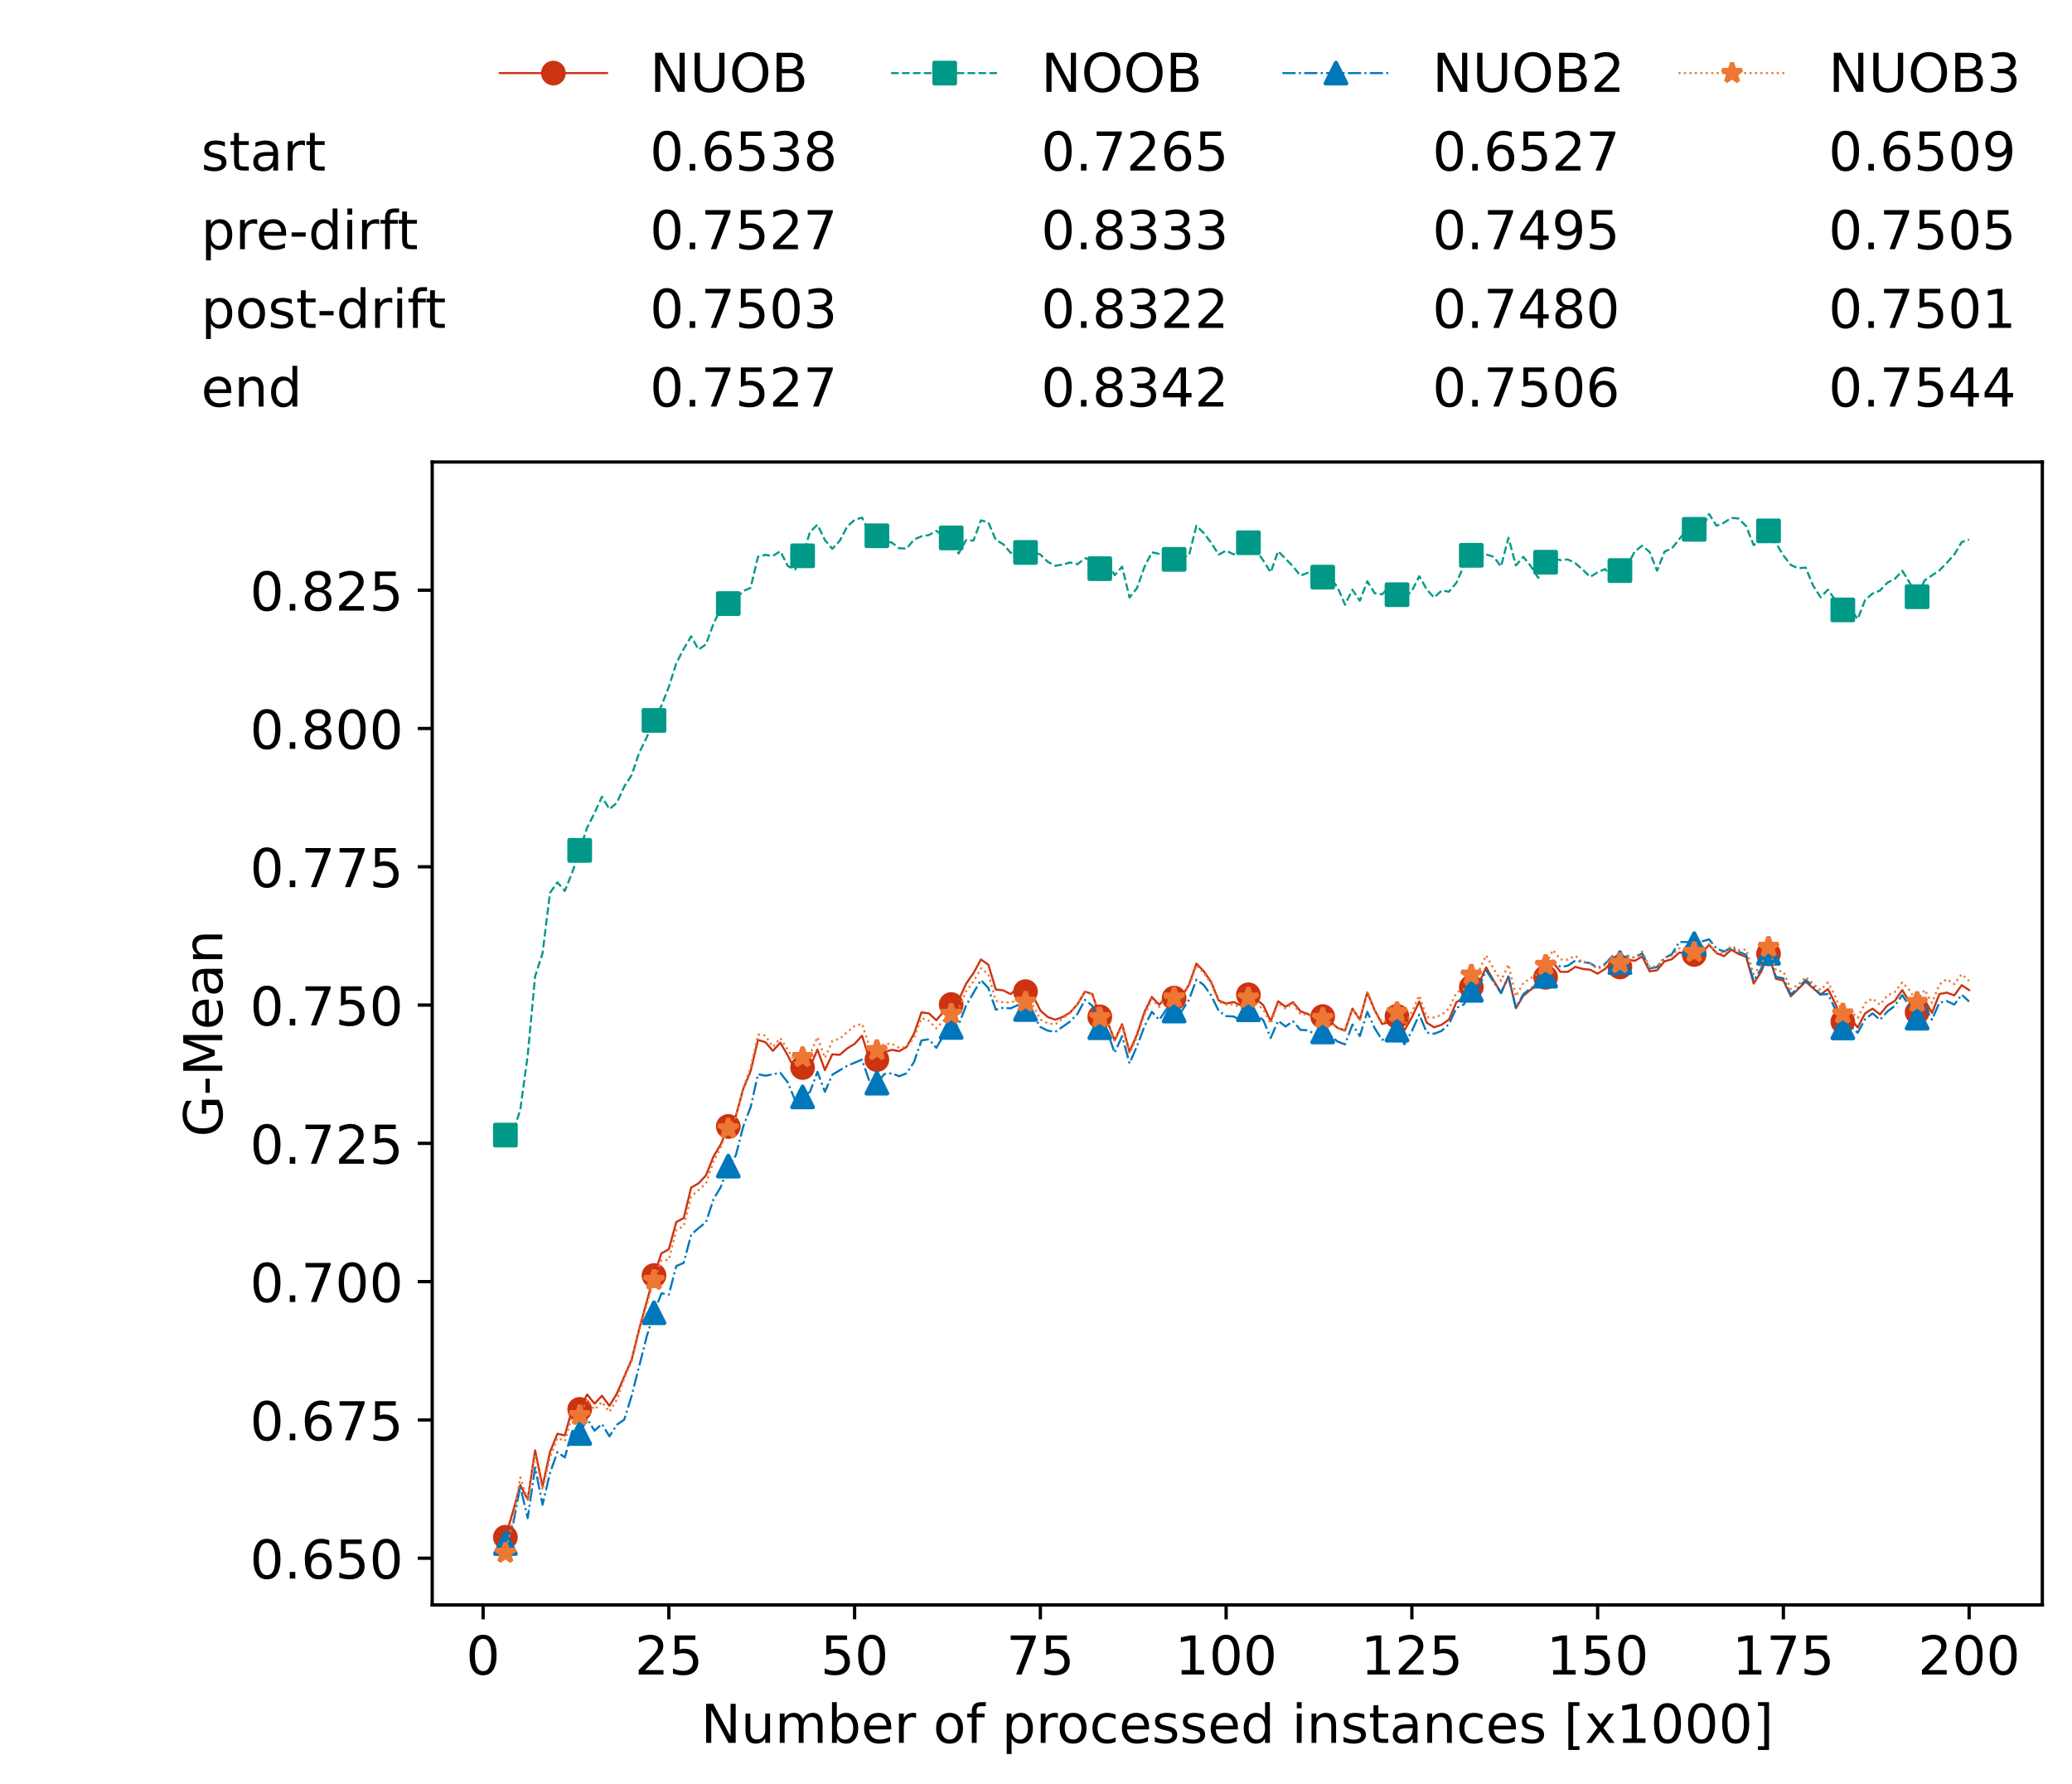 <?xml version="1.0" encoding="utf-8" standalone="no"?>
<!DOCTYPE svg PUBLIC "-//W3C//DTD SVG 1.1//EN"
  "http://www.w3.org/Graphics/SVG/1.1/DTD/svg11.dtd">
<!-- Created with matplotlib (https://matplotlib.org/) -->
<svg height="432.615pt" version="1.1" viewBox="0 0 502.65 432.615" width="502.65pt" xmlns="http://www.w3.org/2000/svg" xmlns:xlink="http://www.w3.org/1999/xlink">
 <defs>
  <style type="text/css">*{stroke-linecap:butt;stroke-linejoin:round;}</style>
 </defs>
 <g id="figure_1">
  <g id="patch_1">
   <path d="M 0 432.615 
L 502.65 432.615 
L 502.65 0 
L 0 0 
z
" style="fill:#ffffff;"/>
  </g>
  <g id="axes_1">
   <g id="patch_2">
    <path d="M 104.85 389.252 
L 495.45 389.252 
L 495.45 112.052 
L 104.85 112.052 
z
" style="fill:#ffffff;"/>
   </g>
   <g id="matplotlib.axis_1">
    <g id="xtick_1">
     <g id="line2d_1">
      <defs>
       <path d="M 0 0 
L 0 3.5 
" id="md88c49e6bb" style="stroke:#000000;stroke-width:0.8;"/>
      </defs>
      <g>
       <use style="stroke:#000000;stroke-width:0.8;" x="117.197" xlink:href="#md88c49e6bb" y="389.252"/>
      </g>
     </g>
     <g id="text_1">
      <!-- 0 -->
      <g transform="translate(113.061 406.13)scale(0.13 -0.13)">
       <defs>
        <path d="M 31.781 66.406 
Q 24.172 66.406 20.328 58.906 
Q 16.5 51.422 16.5 36.375 
Q 16.5 21.391 20.328 13.891 
Q 24.172 6.391 31.781 6.391 
Q 39.453 6.391 43.281 13.891 
Q 47.125 21.391 47.125 36.375 
Q 47.125 51.422 43.281 58.906 
Q 39.453 66.406 31.781 66.406 
z
M 31.781 74.219 
Q 44.047 74.219 50.516 64.516 
Q 56.984 54.828 56.984 36.375 
Q 56.984 17.969 50.516 8.266 
Q 44.047 -1.422 31.781 -1.422 
Q 19.531 -1.422 13.062 8.266 
Q 6.594 17.969 6.594 36.375 
Q 6.594 54.828 13.062 64.516 
Q 19.531 74.219 31.781 74.219 
z
" id="DejaVuSans-48"/>
       </defs>
       <use xlink:href="#DejaVuSans-48"/>
      </g>
     </g>
    </g>
    <g id="xtick_2">
     <g id="line2d_2">
      <g>
       <use style="stroke:#000000;stroke-width:0.8;" x="162.259" xlink:href="#md88c49e6bb" y="389.252"/>
      </g>
     </g>
     <g id="text_2">
      <!-- 25 -->
      <g transform="translate(153.988 406.13)scale(0.13 -0.13)">
       <defs>
        <path d="M 19.188 8.297 
L 53.609 8.297 
L 53.609 0 
L 7.328 0 
L 7.328 8.297 
Q 12.938 14.109 22.625 23.891 
Q 32.328 33.688 34.812 36.531 
Q 39.547 41.844 41.422 45.531 
Q 43.312 49.219 43.312 52.781 
Q 43.312 58.594 39.234 62.25 
Q 35.156 65.922 28.609 65.922 
Q 23.969 65.922 18.812 64.312 
Q 13.672 62.703 7.812 59.422 
L 7.812 69.391 
Q 13.766 71.781 18.938 73 
Q 24.125 74.219 28.422 74.219 
Q 39.75 74.219 46.484 68.547 
Q 53.219 62.891 53.219 53.422 
Q 53.219 48.922 51.531 44.891 
Q 49.859 40.875 45.406 35.406 
Q 44.188 33.984 37.641 27.219 
Q 31.109 20.453 19.188 8.297 
z
" id="DejaVuSans-50"/>
        <path d="M 10.797 72.906 
L 49.516 72.906 
L 49.516 64.594 
L 19.828 64.594 
L 19.828 46.734 
Q 21.969 47.469 24.109 47.828 
Q 26.266 48.188 28.422 48.188 
Q 40.625 48.188 47.75 41.5 
Q 54.891 34.812 54.891 23.391 
Q 54.891 11.625 47.562 5.094 
Q 40.234 -1.422 26.906 -1.422 
Q 22.312 -1.422 17.547 -0.641 
Q 12.797 0.141 7.719 1.703 
L 7.719 11.625 
Q 12.109 9.234 16.797 8.062 
Q 21.484 6.891 26.703 6.891 
Q 35.156 6.891 40.078 11.328 
Q 45.016 15.766 45.016 23.391 
Q 45.016 31 40.078 35.438 
Q 35.156 39.891 26.703 39.891 
Q 22.75 39.891 18.812 39.016 
Q 14.891 38.141 10.797 36.281 
z
" id="DejaVuSans-53"/>
       </defs>
       <use xlink:href="#DejaVuSans-50"/>
       <use x="63.623" xlink:href="#DejaVuSans-53"/>
      </g>
     </g>
    </g>
    <g id="xtick_3">
     <g id="line2d_3">
      <g>
       <use style="stroke:#000000;stroke-width:0.8;" x="207.322" xlink:href="#md88c49e6bb" y="389.252"/>
      </g>
     </g>
     <g id="text_3">
      <!-- 50 -->
      <g transform="translate(199.05 406.13)scale(0.13 -0.13)">
       <use xlink:href="#DejaVuSans-53"/>
       <use x="63.623" xlink:href="#DejaVuSans-48"/>
      </g>
     </g>
    </g>
    <g id="xtick_4">
     <g id="line2d_4">
      <g>
       <use style="stroke:#000000;stroke-width:0.8;" x="252.384" xlink:href="#md88c49e6bb" y="389.252"/>
      </g>
     </g>
     <g id="text_4">
      <!-- 75 -->
      <g transform="translate(244.113 406.13)scale(0.13 -0.13)">
       <defs>
        <path d="M 8.203 72.906 
L 55.078 72.906 
L 55.078 68.703 
L 28.609 0 
L 18.312 0 
L 43.219 64.594 
L 8.203 64.594 
z
" id="DejaVuSans-55"/>
       </defs>
       <use xlink:href="#DejaVuSans-55"/>
       <use x="63.623" xlink:href="#DejaVuSans-53"/>
      </g>
     </g>
    </g>
    <g id="xtick_5">
     <g id="line2d_5">
      <g>
       <use style="stroke:#000000;stroke-width:0.8;" x="297.446" xlink:href="#md88c49e6bb" y="389.252"/>
      </g>
     </g>
     <g id="text_5">
      <!-- 100 -->
      <g transform="translate(285.039 406.13)scale(0.13 -0.13)">
       <defs>
        <path d="M 12.406 8.297 
L 28.516 8.297 
L 28.516 63.922 
L 10.984 60.406 
L 10.984 69.391 
L 28.422 72.906 
L 38.281 72.906 
L 38.281 8.297 
L 54.391 8.297 
L 54.391 0 
L 12.406 0 
z
" id="DejaVuSans-49"/>
       </defs>
       <use xlink:href="#DejaVuSans-49"/>
       <use x="63.623" xlink:href="#DejaVuSans-48"/>
       <use x="127.246" xlink:href="#DejaVuSans-48"/>
      </g>
     </g>
    </g>
    <g id="xtick_6">
     <g id="line2d_6">
      <g>
       <use style="stroke:#000000;stroke-width:0.8;" x="342.509" xlink:href="#md88c49e6bb" y="389.252"/>
      </g>
     </g>
     <g id="text_6">
      <!-- 125 -->
      <g transform="translate(330.102 406.13)scale(0.13 -0.13)">
       <use xlink:href="#DejaVuSans-49"/>
       <use x="63.623" xlink:href="#DejaVuSans-50"/>
       <use x="127.246" xlink:href="#DejaVuSans-53"/>
      </g>
     </g>
    </g>
    <g id="xtick_7">
     <g id="line2d_7">
      <g>
       <use style="stroke:#000000;stroke-width:0.8;" x="387.571" xlink:href="#md88c49e6bb" y="389.252"/>
      </g>
     </g>
     <g id="text_7">
      <!-- 150 -->
      <g transform="translate(375.164 406.13)scale(0.13 -0.13)">
       <use xlink:href="#DejaVuSans-49"/>
       <use x="63.623" xlink:href="#DejaVuSans-53"/>
       <use x="127.246" xlink:href="#DejaVuSans-48"/>
      </g>
     </g>
    </g>
    <g id="xtick_8">
     <g id="line2d_8">
      <g>
       <use style="stroke:#000000;stroke-width:0.8;" x="432.633" xlink:href="#md88c49e6bb" y="389.252"/>
      </g>
     </g>
     <g id="text_8">
      <!-- 175 -->
      <g transform="translate(420.226 406.13)scale(0.13 -0.13)">
       <use xlink:href="#DejaVuSans-49"/>
       <use x="63.623" xlink:href="#DejaVuSans-55"/>
       <use x="127.246" xlink:href="#DejaVuSans-53"/>
      </g>
     </g>
    </g>
    <g id="xtick_9">
     <g id="line2d_9">
      <g>
       <use style="stroke:#000000;stroke-width:0.8;" x="477.695" xlink:href="#md88c49e6bb" y="389.252"/>
      </g>
     </g>
     <g id="text_9">
      <!-- 200 -->
      <g transform="translate(465.289 406.13)scale(0.13 -0.13)">
       <use xlink:href="#DejaVuSans-50"/>
       <use x="63.623" xlink:href="#DejaVuSans-48"/>
       <use x="127.246" xlink:href="#DejaVuSans-48"/>
      </g>
     </g>
    </g>
    <g id="text_10">
     <!-- Number of processed instances [x1000] -->
     <g transform="translate(170.025 422.711)scale(0.13 -0.13)">
      <defs>
       <path d="M 9.812 72.906 
L 23.094 72.906 
L 55.422 11.922 
L 55.422 72.906 
L 64.984 72.906 
L 64.984 0 
L 51.703 0 
L 19.391 60.984 
L 19.391 0 
L 9.812 0 
z
" id="DejaVuSans-78"/>
       <path d="M 8.5 21.578 
L 8.5 54.688 
L 17.484 54.688 
L 17.484 21.922 
Q 17.484 14.156 20.5 10.266 
Q 23.531 6.391 29.594 6.391 
Q 36.859 6.391 41.078 11.031 
Q 45.312 15.672 45.312 23.688 
L 45.312 54.688 
L 54.297 54.688 
L 54.297 0 
L 45.312 0 
L 45.312 8.406 
Q 42.047 3.422 37.719 1 
Q 33.406 -1.422 27.688 -1.422 
Q 18.266 -1.422 13.375 4.438 
Q 8.5 10.297 8.5 21.578 
z
M 31.109 56 
z
" id="DejaVuSans-117"/>
       <path d="M 52 44.188 
Q 55.375 50.25 60.062 53.125 
Q 64.75 56 71.094 56 
Q 79.641 56 84.281 50.016 
Q 88.922 44.047 88.922 33.016 
L 88.922 0 
L 79.891 0 
L 79.891 32.719 
Q 79.891 40.578 77.094 44.375 
Q 74.312 48.188 68.609 48.188 
Q 61.625 48.188 57.562 43.547 
Q 53.516 38.922 53.516 30.906 
L 53.516 0 
L 44.484 0 
L 44.484 32.719 
Q 44.484 40.625 41.703 44.406 
Q 38.922 48.188 33.109 48.188 
Q 26.219 48.188 22.156 43.531 
Q 18.109 38.875 18.109 30.906 
L 18.109 0 
L 9.078 0 
L 9.078 54.688 
L 18.109 54.688 
L 18.109 46.188 
Q 21.188 51.219 25.484 53.609 
Q 29.781 56 35.688 56 
Q 41.656 56 45.828 52.969 
Q 50 49.953 52 44.188 
z
" id="DejaVuSans-109"/>
       <path d="M 48.688 27.297 
Q 48.688 37.203 44.609 42.844 
Q 40.531 48.484 33.406 48.484 
Q 26.266 48.484 22.188 42.844 
Q 18.109 37.203 18.109 27.297 
Q 18.109 17.391 22.188 11.75 
Q 26.266 6.109 33.406 6.109 
Q 40.531 6.109 44.609 11.75 
Q 48.688 17.391 48.688 27.297 
z
M 18.109 46.391 
Q 20.953 51.266 25.266 53.625 
Q 29.594 56 35.594 56 
Q 45.562 56 51.781 48.094 
Q 58.016 40.188 58.016 27.297 
Q 58.016 14.406 51.781 6.484 
Q 45.562 -1.422 35.594 -1.422 
Q 29.594 -1.422 25.266 0.953 
Q 20.953 3.328 18.109 8.203 
L 18.109 0 
L 9.078 0 
L 9.078 75.984 
L 18.109 75.984 
z
" id="DejaVuSans-98"/>
       <path d="M 56.203 29.594 
L 56.203 25.203 
L 14.891 25.203 
Q 15.484 15.922 20.484 11.062 
Q 25.484 6.203 34.422 6.203 
Q 39.594 6.203 44.453 7.469 
Q 49.312 8.734 54.109 11.281 
L 54.109 2.781 
Q 49.266 0.734 44.188 -0.344 
Q 39.109 -1.422 33.891 -1.422 
Q 20.797 -1.422 13.156 6.188 
Q 5.516 13.812 5.516 26.812 
Q 5.516 40.234 12.766 48.109 
Q 20.016 56 32.328 56 
Q 43.359 56 49.781 48.891 
Q 56.203 41.797 56.203 29.594 
z
M 47.219 32.234 
Q 47.125 39.594 43.094 43.984 
Q 39.062 48.391 32.422 48.391 
Q 24.906 48.391 20.391 44.141 
Q 15.875 39.891 15.188 32.172 
z
" id="DejaVuSans-101"/>
       <path d="M 41.109 46.297 
Q 39.594 47.172 37.812 47.578 
Q 36.031 48 33.891 48 
Q 26.266 48 22.188 43.047 
Q 18.109 38.094 18.109 28.812 
L 18.109 0 
L 9.078 0 
L 9.078 54.688 
L 18.109 54.688 
L 18.109 46.188 
Q 20.953 51.172 25.484 53.578 
Q 30.031 56 36.531 56 
Q 37.453 56 38.578 55.875 
Q 39.703 55.766 41.062 55.516 
z
" id="DejaVuSans-114"/>
       <path id="DejaVuSans-32"/>
       <path d="M 30.609 48.391 
Q 23.391 48.391 19.188 42.75 
Q 14.984 37.109 14.984 27.297 
Q 14.984 17.484 19.156 11.844 
Q 23.344 6.203 30.609 6.203 
Q 37.797 6.203 41.984 11.859 
Q 46.188 17.531 46.188 27.297 
Q 46.188 37.016 41.984 42.703 
Q 37.797 48.391 30.609 48.391 
z
M 30.609 56 
Q 42.328 56 49.016 48.375 
Q 55.719 40.766 55.719 27.297 
Q 55.719 13.875 49.016 6.219 
Q 42.328 -1.422 30.609 -1.422 
Q 18.844 -1.422 12.172 6.219 
Q 5.516 13.875 5.516 27.297 
Q 5.516 40.766 12.172 48.375 
Q 18.844 56 30.609 56 
z
" id="DejaVuSans-111"/>
       <path d="M 37.109 75.984 
L 37.109 68.5 
L 28.516 68.5 
Q 23.688 68.5 21.797 66.547 
Q 19.922 64.594 19.922 59.516 
L 19.922 54.688 
L 34.719 54.688 
L 34.719 47.703 
L 19.922 47.703 
L 19.922 0 
L 10.891 0 
L 10.891 47.703 
L 2.297 47.703 
L 2.297 54.688 
L 10.891 54.688 
L 10.891 58.5 
Q 10.891 67.625 15.141 71.797 
Q 19.391 75.984 28.609 75.984 
z
" id="DejaVuSans-102"/>
       <path d="M 18.109 8.203 
L 18.109 -20.797 
L 9.078 -20.797 
L 9.078 54.688 
L 18.109 54.688 
L 18.109 46.391 
Q 20.953 51.266 25.266 53.625 
Q 29.594 56 35.594 56 
Q 45.562 56 51.781 48.094 
Q 58.016 40.188 58.016 27.297 
Q 58.016 14.406 51.781 6.484 
Q 45.562 -1.422 35.594 -1.422 
Q 29.594 -1.422 25.266 0.953 
Q 20.953 3.328 18.109 8.203 
z
M 48.688 27.297 
Q 48.688 37.203 44.609 42.844 
Q 40.531 48.484 33.406 48.484 
Q 26.266 48.484 22.188 42.844 
Q 18.109 37.203 18.109 27.297 
Q 18.109 17.391 22.188 11.75 
Q 26.266 6.109 33.406 6.109 
Q 40.531 6.109 44.609 11.75 
Q 48.688 17.391 48.688 27.297 
z
" id="DejaVuSans-112"/>
       <path d="M 48.781 52.594 
L 48.781 44.188 
Q 44.969 46.297 41.141 47.344 
Q 37.312 48.391 33.406 48.391 
Q 24.656 48.391 19.812 42.844 
Q 14.984 37.312 14.984 27.297 
Q 14.984 17.281 19.812 11.734 
Q 24.656 6.203 33.406 6.203 
Q 37.312 6.203 41.141 7.25 
Q 44.969 8.297 48.781 10.406 
L 48.781 2.094 
Q 45.016 0.344 40.984 -0.531 
Q 36.969 -1.422 32.422 -1.422 
Q 20.062 -1.422 12.781 6.344 
Q 5.516 14.109 5.516 27.297 
Q 5.516 40.672 12.859 48.328 
Q 20.219 56 33.016 56 
Q 37.156 56 41.109 55.141 
Q 45.062 54.297 48.781 52.594 
z
" id="DejaVuSans-99"/>
       <path d="M 44.281 53.078 
L 44.281 44.578 
Q 40.484 46.531 36.375 47.5 
Q 32.281 48.484 27.875 48.484 
Q 21.188 48.484 17.844 46.438 
Q 14.5 44.391 14.5 40.281 
Q 14.5 37.156 16.891 35.375 
Q 19.281 33.594 26.516 31.984 
L 29.594 31.297 
Q 39.156 29.25 43.188 25.516 
Q 47.219 21.781 47.219 15.094 
Q 47.219 7.469 41.188 3.016 
Q 35.156 -1.422 24.609 -1.422 
Q 20.219 -1.422 15.453 -0.562 
Q 10.688 0.297 5.422 2 
L 5.422 11.281 
Q 10.406 8.688 15.234 7.391 
Q 20.062 6.109 24.812 6.109 
Q 31.156 6.109 34.562 8.281 
Q 37.984 10.453 37.984 14.406 
Q 37.984 18.062 35.516 20.016 
Q 33.062 21.969 24.703 23.781 
L 21.578 24.516 
Q 13.234 26.266 9.516 29.906 
Q 5.812 33.547 5.812 39.891 
Q 5.812 47.609 11.281 51.797 
Q 16.75 56 26.812 56 
Q 31.781 56 36.172 55.266 
Q 40.578 54.547 44.281 53.078 
z
" id="DejaVuSans-115"/>
       <path d="M 45.406 46.391 
L 45.406 75.984 
L 54.391 75.984 
L 54.391 0 
L 45.406 0 
L 45.406 8.203 
Q 42.578 3.328 38.25 0.953 
Q 33.938 -1.422 27.875 -1.422 
Q 17.969 -1.422 11.734 6.484 
Q 5.516 14.406 5.516 27.297 
Q 5.516 40.188 11.734 48.094 
Q 17.969 56 27.875 56 
Q 33.938 56 38.25 53.625 
Q 42.578 51.266 45.406 46.391 
z
M 14.797 27.297 
Q 14.797 17.391 18.875 11.75 
Q 22.953 6.109 30.078 6.109 
Q 37.203 6.109 41.297 11.75 
Q 45.406 17.391 45.406 27.297 
Q 45.406 37.203 41.297 42.844 
Q 37.203 48.484 30.078 48.484 
Q 22.953 48.484 18.875 42.844 
Q 14.797 37.203 14.797 27.297 
z
" id="DejaVuSans-100"/>
       <path d="M 9.422 54.688 
L 18.406 54.688 
L 18.406 0 
L 9.422 0 
z
M 9.422 75.984 
L 18.406 75.984 
L 18.406 64.594 
L 9.422 64.594 
z
" id="DejaVuSans-105"/>
       <path d="M 54.891 33.016 
L 54.891 0 
L 45.906 0 
L 45.906 32.719 
Q 45.906 40.484 42.875 44.328 
Q 39.844 48.188 33.797 48.188 
Q 26.516 48.188 22.312 43.547 
Q 18.109 38.922 18.109 30.906 
L 18.109 0 
L 9.078 0 
L 9.078 54.688 
L 18.109 54.688 
L 18.109 46.188 
Q 21.344 51.125 25.703 53.562 
Q 30.078 56 35.797 56 
Q 45.219 56 50.047 50.172 
Q 54.891 44.344 54.891 33.016 
z
" id="DejaVuSans-110"/>
       <path d="M 18.312 70.219 
L 18.312 54.688 
L 36.812 54.688 
L 36.812 47.703 
L 18.312 47.703 
L 18.312 18.016 
Q 18.312 11.328 20.141 9.422 
Q 21.969 7.516 27.594 7.516 
L 36.812 7.516 
L 36.812 0 
L 27.594 0 
Q 17.188 0 13.234 3.875 
Q 9.281 7.766 9.281 18.016 
L 9.281 47.703 
L 2.688 47.703 
L 2.688 54.688 
L 9.281 54.688 
L 9.281 70.219 
z
" id="DejaVuSans-116"/>
       <path d="M 34.281 27.484 
Q 23.391 27.484 19.188 25 
Q 14.984 22.516 14.984 16.5 
Q 14.984 11.719 18.141 8.906 
Q 21.297 6.109 26.703 6.109 
Q 34.188 6.109 38.703 11.406 
Q 43.219 16.703 43.219 25.484 
L 43.219 27.484 
z
M 52.203 31.203 
L 52.203 0 
L 43.219 0 
L 43.219 8.297 
Q 40.141 3.328 35.547 0.953 
Q 30.953 -1.422 24.312 -1.422 
Q 15.922 -1.422 10.953 3.297 
Q 6 8.016 6 15.922 
Q 6 25.141 12.172 29.828 
Q 18.359 34.516 30.609 34.516 
L 43.219 34.516 
L 43.219 35.406 
Q 43.219 41.609 39.141 45 
Q 35.062 48.391 27.688 48.391 
Q 23 48.391 18.547 47.266 
Q 14.109 46.141 10.016 43.891 
L 10.016 52.203 
Q 14.938 54.109 19.578 55.047 
Q 24.219 56 28.609 56 
Q 40.484 56 46.344 49.844 
Q 52.203 43.703 52.203 31.203 
z
" id="DejaVuSans-97"/>
       <path d="M 8.594 75.984 
L 29.297 75.984 
L 29.297 69 
L 17.578 69 
L 17.578 -6.203 
L 29.297 -6.203 
L 29.297 -13.188 
L 8.594 -13.188 
z
" id="DejaVuSans-91"/>
       <path d="M 54.891 54.688 
L 35.109 28.078 
L 55.906 0 
L 45.312 0 
L 29.391 21.484 
L 13.484 0 
L 2.875 0 
L 24.125 28.609 
L 4.688 54.688 
L 15.281 54.688 
L 29.781 35.203 
L 44.281 54.688 
z
" id="DejaVuSans-120"/>
       <path d="M 30.422 75.984 
L 30.422 -13.188 
L 9.719 -13.188 
L 9.719 -6.203 
L 21.391 -6.203 
L 21.391 69 
L 9.719 69 
L 9.719 75.984 
z
" id="DejaVuSans-93"/>
      </defs>
      <use xlink:href="#DejaVuSans-78"/>
      <use x="74.805" xlink:href="#DejaVuSans-117"/>
      <use x="138.184" xlink:href="#DejaVuSans-109"/>
      <use x="235.596" xlink:href="#DejaVuSans-98"/>
      <use x="299.072" xlink:href="#DejaVuSans-101"/>
      <use x="360.596" xlink:href="#DejaVuSans-114"/>
      <use x="401.709" xlink:href="#DejaVuSans-32"/>
      <use x="433.496" xlink:href="#DejaVuSans-111"/>
      <use x="494.678" xlink:href="#DejaVuSans-102"/>
      <use x="529.883" xlink:href="#DejaVuSans-32"/>
      <use x="561.67" xlink:href="#DejaVuSans-112"/>
      <use x="625.146" xlink:href="#DejaVuSans-114"/>
      <use x="664.01" xlink:href="#DejaVuSans-111"/>
      <use x="725.191" xlink:href="#DejaVuSans-99"/>
      <use x="780.172" xlink:href="#DejaVuSans-101"/>
      <use x="841.695" xlink:href="#DejaVuSans-115"/>
      <use x="893.795" xlink:href="#DejaVuSans-115"/>
      <use x="945.895" xlink:href="#DejaVuSans-101"/>
      <use x="1007.418" xlink:href="#DejaVuSans-100"/>
      <use x="1070.895" xlink:href="#DejaVuSans-32"/>
      <use x="1102.682" xlink:href="#DejaVuSans-105"/>
      <use x="1130.465" xlink:href="#DejaVuSans-110"/>
      <use x="1193.844" xlink:href="#DejaVuSans-115"/>
      <use x="1245.943" xlink:href="#DejaVuSans-116"/>
      <use x="1285.152" xlink:href="#DejaVuSans-97"/>
      <use x="1346.432" xlink:href="#DejaVuSans-110"/>
      <use x="1409.811" xlink:href="#DejaVuSans-99"/>
      <use x="1464.791" xlink:href="#DejaVuSans-101"/>
      <use x="1526.314" xlink:href="#DejaVuSans-115"/>
      <use x="1578.414" xlink:href="#DejaVuSans-32"/>
      <use x="1610.201" xlink:href="#DejaVuSans-91"/>
      <use x="1649.215" xlink:href="#DejaVuSans-120"/>
      <use x="1708.395" xlink:href="#DejaVuSans-49"/>
      <use x="1772.018" xlink:href="#DejaVuSans-48"/>
      <use x="1835.641" xlink:href="#DejaVuSans-48"/>
      <use x="1899.264" xlink:href="#DejaVuSans-48"/>
      <use x="1962.887" xlink:href="#DejaVuSans-93"/>
     </g>
    </g>
   </g>
   <g id="matplotlib.axis_2">
    <g id="ytick_1">
     <g id="line2d_10">
      <defs>
       <path d="M 0 0 
L -3.5 0 
" id="mda7a214474" style="stroke:#000000;stroke-width:0.8;"/>
      </defs>
      <g>
       <use style="stroke:#000000;stroke-width:0.8;" x="104.85" xlink:href="#mda7a214474" y="377.921"/>
      </g>
     </g>
     <g id="text_11">
      <!-- 0.650 -->
      <g transform="translate(60.633 382.86)scale(0.13 -0.13)">
       <defs>
        <path d="M 10.688 12.406 
L 21 12.406 
L 21 0 
L 10.688 0 
z
" id="DejaVuSans-46"/>
        <path d="M 33.016 40.375 
Q 26.375 40.375 22.484 35.828 
Q 18.609 31.297 18.609 23.391 
Q 18.609 15.531 22.484 10.953 
Q 26.375 6.391 33.016 6.391 
Q 39.656 6.391 43.531 10.953 
Q 47.406 15.531 47.406 23.391 
Q 47.406 31.297 43.531 35.828 
Q 39.656 40.375 33.016 40.375 
z
M 52.594 71.297 
L 52.594 62.312 
Q 48.875 64.062 45.094 64.984 
Q 41.312 65.922 37.594 65.922 
Q 27.828 65.922 22.672 59.328 
Q 17.531 52.734 16.797 39.406 
Q 19.672 43.656 24.016 45.922 
Q 28.375 48.188 33.594 48.188 
Q 44.578 48.188 50.953 41.516 
Q 57.328 34.859 57.328 23.391 
Q 57.328 12.156 50.688 5.359 
Q 44.047 -1.422 33.016 -1.422 
Q 20.359 -1.422 13.672 8.266 
Q 6.984 17.969 6.984 36.375 
Q 6.984 53.656 15.188 63.938 
Q 23.391 74.219 37.203 74.219 
Q 40.922 74.219 44.703 73.484 
Q 48.484 72.75 52.594 71.297 
z
" id="DejaVuSans-54"/>
       </defs>
       <use xlink:href="#DejaVuSans-48"/>
       <use x="63.623" xlink:href="#DejaVuSans-46"/>
       <use x="95.41" xlink:href="#DejaVuSans-54"/>
       <use x="159.033" xlink:href="#DejaVuSans-53"/>
       <use x="222.656" xlink:href="#DejaVuSans-48"/>
      </g>
     </g>
    </g>
    <g id="ytick_2">
     <g id="line2d_11">
      <g>
       <use style="stroke:#000000;stroke-width:0.8;" x="104.85" xlink:href="#mda7a214474" y="344.382"/>
      </g>
     </g>
     <g id="text_12">
      <!-- 0.675 -->
      <g transform="translate(60.633 349.321)scale(0.13 -0.13)">
       <use xlink:href="#DejaVuSans-48"/>
       <use x="63.623" xlink:href="#DejaVuSans-46"/>
       <use x="95.41" xlink:href="#DejaVuSans-54"/>
       <use x="159.033" xlink:href="#DejaVuSans-55"/>
       <use x="222.656" xlink:href="#DejaVuSans-53"/>
      </g>
     </g>
    </g>
    <g id="ytick_3">
     <g id="line2d_12">
      <g>
       <use style="stroke:#000000;stroke-width:0.8;" x="104.85" xlink:href="#mda7a214474" y="310.842"/>
      </g>
     </g>
     <g id="text_13">
      <!-- 0.700 -->
      <g transform="translate(60.633 315.781)scale(0.13 -0.13)">
       <use xlink:href="#DejaVuSans-48"/>
       <use x="63.623" xlink:href="#DejaVuSans-46"/>
       <use x="95.41" xlink:href="#DejaVuSans-55"/>
       <use x="159.033" xlink:href="#DejaVuSans-48"/>
       <use x="222.656" xlink:href="#DejaVuSans-48"/>
      </g>
     </g>
    </g>
    <g id="ytick_4">
     <g id="line2d_13">
      <g>
       <use style="stroke:#000000;stroke-width:0.8;" x="104.85" xlink:href="#mda7a214474" y="277.303"/>
      </g>
     </g>
     <g id="text_14">
      <!-- 0.725 -->
      <g transform="translate(60.633 282.242)scale(0.13 -0.13)">
       <use xlink:href="#DejaVuSans-48"/>
       <use x="63.623" xlink:href="#DejaVuSans-46"/>
       <use x="95.41" xlink:href="#DejaVuSans-55"/>
       <use x="159.033" xlink:href="#DejaVuSans-50"/>
       <use x="222.656" xlink:href="#DejaVuSans-53"/>
      </g>
     </g>
    </g>
    <g id="ytick_5">
     <g id="line2d_14">
      <g>
       <use style="stroke:#000000;stroke-width:0.8;" x="104.85" xlink:href="#mda7a214474" y="243.763"/>
      </g>
     </g>
     <g id="text_15">
      <!-- 0.750 -->
      <g transform="translate(60.633 248.702)scale(0.13 -0.13)">
       <use xlink:href="#DejaVuSans-48"/>
       <use x="63.623" xlink:href="#DejaVuSans-46"/>
       <use x="95.41" xlink:href="#DejaVuSans-55"/>
       <use x="159.033" xlink:href="#DejaVuSans-53"/>
       <use x="222.656" xlink:href="#DejaVuSans-48"/>
      </g>
     </g>
    </g>
    <g id="ytick_6">
     <g id="line2d_15">
      <g>
       <use style="stroke:#000000;stroke-width:0.8;" x="104.85" xlink:href="#mda7a214474" y="210.224"/>
      </g>
     </g>
     <g id="text_16">
      <!-- 0.775 -->
      <g transform="translate(60.633 215.163)scale(0.13 -0.13)">
       <use xlink:href="#DejaVuSans-48"/>
       <use x="63.623" xlink:href="#DejaVuSans-46"/>
       <use x="95.41" xlink:href="#DejaVuSans-55"/>
       <use x="159.033" xlink:href="#DejaVuSans-55"/>
       <use x="222.656" xlink:href="#DejaVuSans-53"/>
      </g>
     </g>
    </g>
    <g id="ytick_7">
     <g id="line2d_16">
      <g>
       <use style="stroke:#000000;stroke-width:0.8;" x="104.85" xlink:href="#mda7a214474" y="176.684"/>
      </g>
     </g>
     <g id="text_17">
      <!-- 0.800 -->
      <g transform="translate(60.633 181.623)scale(0.13 -0.13)">
       <defs>
        <path d="M 31.781 34.625 
Q 24.75 34.625 20.719 30.859 
Q 16.703 27.094 16.703 20.516 
Q 16.703 13.922 20.719 10.156 
Q 24.75 6.391 31.781 6.391 
Q 38.812 6.391 42.859 10.172 
Q 46.922 13.969 46.922 20.516 
Q 46.922 27.094 42.891 30.859 
Q 38.875 34.625 31.781 34.625 
z
M 21.922 38.812 
Q 15.578 40.375 12.031 44.719 
Q 8.5 49.078 8.5 55.328 
Q 8.5 64.062 14.719 69.141 
Q 20.953 74.219 31.781 74.219 
Q 42.672 74.219 48.875 69.141 
Q 55.078 64.062 55.078 55.328 
Q 55.078 49.078 51.531 44.719 
Q 48 40.375 41.703 38.812 
Q 48.828 37.156 52.797 32.312 
Q 56.781 27.484 56.781 20.516 
Q 56.781 9.906 50.312 4.234 
Q 43.844 -1.422 31.781 -1.422 
Q 19.734 -1.422 13.25 4.234 
Q 6.781 9.906 6.781 20.516 
Q 6.781 27.484 10.781 32.312 
Q 14.797 37.156 21.922 38.812 
z
M 18.312 54.391 
Q 18.312 48.734 21.844 45.562 
Q 25.391 42.391 31.781 42.391 
Q 38.141 42.391 41.719 45.562 
Q 45.312 48.734 45.312 54.391 
Q 45.312 60.062 41.719 63.234 
Q 38.141 66.406 31.781 66.406 
Q 25.391 66.406 21.844 63.234 
Q 18.312 60.062 18.312 54.391 
z
" id="DejaVuSans-56"/>
       </defs>
       <use xlink:href="#DejaVuSans-48"/>
       <use x="63.623" xlink:href="#DejaVuSans-46"/>
       <use x="95.41" xlink:href="#DejaVuSans-56"/>
       <use x="159.033" xlink:href="#DejaVuSans-48"/>
       <use x="222.656" xlink:href="#DejaVuSans-48"/>
      </g>
     </g>
    </g>
    <g id="ytick_8">
     <g id="line2d_17">
      <g>
       <use style="stroke:#000000;stroke-width:0.8;" x="104.85" xlink:href="#mda7a214474" y="143.145"/>
      </g>
     </g>
     <g id="text_18">
      <!-- 0.825 -->
      <g transform="translate(60.633 148.084)scale(0.13 -0.13)">
       <use xlink:href="#DejaVuSans-48"/>
       <use x="63.623" xlink:href="#DejaVuSans-46"/>
       <use x="95.41" xlink:href="#DejaVuSans-56"/>
       <use x="159.033" xlink:href="#DejaVuSans-50"/>
       <use x="222.656" xlink:href="#DejaVuSans-53"/>
      </g>
     </g>
    </g>
    <g id="text_19">
     <!-- G-Mean -->
     <g transform="translate(53.93 275.744)rotate(-90)scale(0.13 -0.13)">
      <defs>
       <path d="M 59.516 10.406 
L 59.516 29.984 
L 43.406 29.984 
L 43.406 38.094 
L 69.281 38.094 
L 69.281 6.781 
Q 63.578 2.734 56.688 0.656 
Q 49.812 -1.422 42 -1.422 
Q 24.906 -1.422 15.25 8.562 
Q 5.609 18.562 5.609 36.375 
Q 5.609 54.25 15.25 64.234 
Q 24.906 74.219 42 74.219 
Q 49.125 74.219 55.547 72.453 
Q 61.969 70.703 67.391 67.281 
L 67.391 56.781 
Q 61.922 61.422 55.766 63.766 
Q 49.609 66.109 42.828 66.109 
Q 29.438 66.109 22.719 58.641 
Q 16.016 51.172 16.016 36.375 
Q 16.016 21.625 22.719 14.156 
Q 29.438 6.688 42.828 6.688 
Q 48.047 6.688 52.141 7.594 
Q 56.25 8.5 59.516 10.406 
z
" id="DejaVuSans-71"/>
       <path d="M 4.891 31.391 
L 31.203 31.391 
L 31.203 23.391 
L 4.891 23.391 
z
" id="DejaVuSans-45"/>
       <path d="M 9.812 72.906 
L 24.516 72.906 
L 43.109 23.297 
L 61.812 72.906 
L 76.516 72.906 
L 76.516 0 
L 66.891 0 
L 66.891 64.016 
L 48.094 14.016 
L 38.188 14.016 
L 19.391 64.016 
L 19.391 0 
L 9.812 0 
z
" id="DejaVuSans-77"/>
      </defs>
      <use xlink:href="#DejaVuSans-71"/>
      <use x="77.49" xlink:href="#DejaVuSans-45"/>
      <use x="113.574" xlink:href="#DejaVuSans-77"/>
      <use x="199.854" xlink:href="#DejaVuSans-101"/>
      <use x="261.377" xlink:href="#DejaVuSans-97"/>
      <use x="322.656" xlink:href="#DejaVuSans-110"/>
     </g>
    </g>
   </g>
   <g id="line2d_18"/>
   <g id="line2d_19"/>
   <g id="line2d_20"/>
   <g id="line2d_21"/>
   <g id="line2d_22"/>
   <g id="line2d_23">
    <path clip-path="url(#pfa68f0febe)" d="M 122.605 372.837 
L 124.407 366.717 
L 126.21 360.168 
L 128.012 363.704 
L 129.815 351.757 
L 131.617 360.511 
L 133.419 352.189 
L 135.222 347.736 
L 137.024 348.133 
L 138.827 341.615 
L 140.629 341.823 
L 142.432 338.211 
L 144.234 340.441 
L 146.037 338.516 
L 147.839 340.965 
L 149.642 338.007 
L 153.247 329.698 
L 155.049 322.396 
L 158.654 309.349 
L 160.457 303.983 
L 162.259 302.975 
L 164.062 296.383 
L 165.864 295.433 
L 167.667 288.04 
L 169.469 286.99 
L 171.272 285.071 
L 173.074 280.521 
L 174.877 277.492 
L 176.679 273.204 
L 178.482 270.755 
L 180.284 264.164 
L 182.087 259.808 
L 183.889 252.208 
L 185.692 252.767 
L 187.494 254.871 
L 189.297 252.878 
L 191.099 255.966 
L 192.902 259.539 
L 194.704 258.923 
L 196.507 258.687 
L 198.309 254.557 
L 200.112 259.518 
L 201.914 255.707 
L 203.717 255.829 
L 205.519 254.278 
L 207.322 253.174 
L 209.124 251.185 
L 210.927 256.855 
L 212.729 256.992 
L 214.532 255.179 
L 216.334 254.614 
L 218.137 254.951 
L 219.939 253.913 
L 221.742 250.676 
L 223.544 245.538 
L 225.347 245.778 
L 227.149 247.442 
L 228.952 245.314 
L 230.754 243.626 
L 232.557 242.589 
L 234.359 238.6 
L 236.162 236.025 
L 237.964 232.703 
L 239.767 233.974 
L 241.569 239.987 
L 243.372 240.192 
L 245.174 241.109 
L 246.976 239.586 
L 250.581 241.482 
L 252.384 245.086 
L 254.186 246.655 
L 255.989 247.312 
L 257.791 246.651 
L 259.594 245.57 
L 261.396 243.556 
L 263.199 240.513 
L 265.001 241.084 
L 266.804 246.61 
L 268.606 247.62 
L 270.409 252.337 
L 272.211 248.403 
L 274.014 255.067 
L 275.816 250.927 
L 277.619 245.513 
L 279.421 241.787 
L 281.224 243.704 
L 283.026 241.548 
L 284.829 242.068 
L 286.631 241.752 
L 288.434 238.839 
L 290.236 233.701 
L 292.039 235.564 
L 293.841 238.216 
L 295.644 242.651 
L 297.446 243.403 
L 299.249 243.022 
L 301.051 243.801 
L 302.854 241.267 
L 304.656 242.291 
L 306.459 243.772 
L 308.261 247.681 
L 310.064 242.852 
L 311.866 244.169 
L 313.669 243.065 
L 315.471 245.262 
L 317.274 245.922 
L 319.076 246.94 
L 320.879 246.556 
L 322.681 247.753 
L 324.484 249.297 
L 326.286 249.943 
L 328.089 244.622 
L 329.891 247.294 
L 331.694 240.688 
L 333.496 245.047 
L 335.299 248.359 
L 337.101 247.884 
L 338.904 246.501 
L 340.706 249.884 
L 342.509 246.754 
L 344.311 242.895 
L 346.114 248.045 
L 347.916 249.16 
L 349.719 248.533 
L 351.521 247.253 
L 353.324 243.045 
L 355.126 242.106 
L 356.928 239.402 
L 358.731 238.509 
L 360.533 234.617 
L 362.336 237.827 
L 364.138 240.776 
L 365.941 236.867 
L 367.743 244.539 
L 369.546 241.502 
L 371.348 240.015 
L 373.151 238.875 
L 374.953 237.033 
L 376.756 233.415 
L 378.558 235.708 
L 380.361 235.704 
L 382.163 234.499 
L 383.966 234.999 
L 385.768 235.189 
L 387.571 236.15 
L 389.373 235 
L 391.176 233.219 
L 392.978 234.523 
L 394.781 232.723 
L 396.583 233.041 
L 398.386 231.972 
L 400.188 235.594 
L 401.991 235.312 
L 403.793 233.154 
L 405.596 232.634 
L 407.398 231.037 
L 409.201 231.167 
L 411.003 231.485 
L 412.806 231.191 
L 414.608 229.145 
L 416.411 231.158 
L 418.213 231.918 
L 420.016 230.339 
L 421.818 231.4 
L 423.621 232.112 
L 425.423 238.553 
L 427.226 235.715 
L 429.028 231.349 
L 430.831 237.379 
L 432.633 237.811 
L 434.436 241.65 
L 438.041 238.08 
L 441.646 241.255 
L 443.448 239.866 
L 445.251 243.473 
L 447.053 247.792 
L 448.856 246.921 
L 450.658 249.206 
L 452.461 245.782 
L 454.263 244.632 
L 456.066 246.025 
L 457.868 243.84 
L 459.671 242.759 
L 461.473 240.118 
L 463.276 243.072 
L 465.078 245.523 
L 466.881 242.435 
L 468.683 245.674 
L 470.485 241.095 
L 472.288 240.747 
L 474.09 241.42 
L 475.893 238.938 
L 477.695 240.143 
L 477.695 240.143 
" style="fill:none;stroke:#cc3311;stroke-linecap:square;stroke-width:0.5;"/>
    <defs>
     <path d="M 0 2.5 
C 0.663 2.5 1.299 2.237 1.768 1.768 
C 2.237 1.299 2.5 0.663 2.5 0 
C 2.5 -0.663 2.237 -1.299 1.768 -1.768 
C 1.299 -2.237 0.663 -2.5 0 -2.5 
C -0.663 -2.5 -1.299 -2.237 -1.768 -1.768 
C -2.237 -1.299 -2.5 -0.663 -2.5 0 
C -2.5 0.663 -2.237 1.299 -1.768 1.768 
C -1.299 2.237 -0.663 2.5 0 2.5 
z
" id="md553784513" style="stroke:#cc3311;"/>
    </defs>
    <g clip-path="url(#pfa68f0febe)">
     <use style="fill:#cc3311;stroke:#cc3311;" x="122.605" xlink:href="#md553784513" y="372.837"/>
     <use style="fill:#cc3311;stroke:#cc3311;" x="140.629" xlink:href="#md553784513" y="341.823"/>
     <use style="fill:#cc3311;stroke:#cc3311;" x="158.654" xlink:href="#md553784513" y="309.349"/>
     <use style="fill:#cc3311;stroke:#cc3311;" x="176.679" xlink:href="#md553784513" y="273.204"/>
     <use style="fill:#cc3311;stroke:#cc3311;" x="194.704" xlink:href="#md553784513" y="258.923"/>
     <use style="fill:#cc3311;stroke:#cc3311;" x="212.729" xlink:href="#md553784513" y="256.992"/>
     <use style="fill:#cc3311;stroke:#cc3311;" x="230.754" xlink:href="#md553784513" y="243.626"/>
     <use style="fill:#cc3311;stroke:#cc3311;" x="248.779" xlink:href="#md553784513" y="240.498"/>
     <use style="fill:#cc3311;stroke:#cc3311;" x="266.804" xlink:href="#md553784513" y="246.61"/>
     <use style="fill:#cc3311;stroke:#cc3311;" x="284.829" xlink:href="#md553784513" y="242.068"/>
     <use style="fill:#cc3311;stroke:#cc3311;" x="302.854" xlink:href="#md553784513" y="241.267"/>
     <use style="fill:#cc3311;stroke:#cc3311;" x="320.879" xlink:href="#md553784513" y="246.556"/>
     <use style="fill:#cc3311;stroke:#cc3311;" x="338.904" xlink:href="#md553784513" y="246.501"/>
     <use style="fill:#cc3311;stroke:#cc3311;" x="356.928" xlink:href="#md553784513" y="239.402"/>
     <use style="fill:#cc3311;stroke:#cc3311;" x="374.953" xlink:href="#md553784513" y="237.033"/>
     <use style="fill:#cc3311;stroke:#cc3311;" x="392.978" xlink:href="#md553784513" y="234.523"/>
     <use style="fill:#cc3311;stroke:#cc3311;" x="411.003" xlink:href="#md553784513" y="231.485"/>
     <use style="fill:#cc3311;stroke:#cc3311;" x="429.028" xlink:href="#md553784513" y="231.349"/>
     <use style="fill:#cc3311;stroke:#cc3311;" x="447.053" xlink:href="#md553784513" y="247.792"/>
     <use style="fill:#cc3311;stroke:#cc3311;" x="465.078" xlink:href="#md553784513" y="245.523"/>
    </g>
   </g>
   <g id="line2d_24"/>
   <g id="line2d_25"/>
   <g id="line2d_26"/>
   <g id="line2d_27"/>
   <g id="line2d_28">
    <path clip-path="url(#pfa68f0febe)" d="M 122.605 275.298 
L 124.407 274.822 
L 126.21 269.188 
L 128.012 255.989 
L 129.815 236.786 
L 131.617 231.214 
L 133.419 216.561 
L 135.222 213.995 
L 137.024 216.085 
L 138.827 211.58 
L 142.432 200.741 
L 144.234 197.189 
L 146.037 193.21 
L 147.839 196.267 
L 149.642 194.692 
L 151.444 190.763 
L 153.247 187.935 
L 155.049 182.603 
L 156.852 178.898 
L 158.654 174.727 
L 160.457 171.175 
L 162.259 166.586 
L 164.062 160.866 
L 165.864 157.375 
L 167.667 154.326 
L 169.469 157.552 
L 171.272 156.257 
L 173.074 151.298 
L 174.877 147.583 
L 178.482 145.284 
L 180.284 143.348 
L 182.087 142.562 
L 183.889 135.022 
L 185.692 134.574 
L 187.494 134.844 
L 189.297 133.681 
L 191.099 137.275 
L 192.902 138.138 
L 194.704 134.798 
L 196.507 128.994 
L 198.309 127.255 
L 200.112 130.975 
L 201.914 133.112 
L 203.717 131.146 
L 205.519 127.724 
L 207.322 126.082 
L 209.124 125.539 
L 210.927 129.271 
L 212.729 129.947 
L 214.532 131.368 
L 216.334 131.583 
L 218.137 132.966 
L 219.939 133.054 
L 221.742 130.857 
L 223.544 130.075 
L 225.347 129.762 
L 227.149 128.757 
L 228.952 129.974 
L 230.754 130.465 
L 232.557 134.267 
L 234.359 130.983 
L 236.162 131.117 
L 237.964 126.192 
L 239.767 126.705 
L 241.569 130.946 
L 243.372 131.975 
L 245.174 134.094 
L 246.976 133.645 
L 248.779 133.99 
L 250.581 133.839 
L 252.384 134.498 
L 254.186 136.268 
L 255.989 137.213 
L 257.791 136.943 
L 259.594 136.416 
L 261.396 136.837 
L 263.199 135.418 
L 265.001 135.735 
L 266.804 137.92 
L 268.606 135.843 
L 270.409 139.521 
L 272.211 137.425 
L 274.014 144.915 
L 275.816 142.651 
L 277.619 137.552 
L 279.421 133.946 
L 281.224 134.338 
L 283.026 133.541 
L 284.829 135.665 
L 288.434 134.704 
L 290.236 127.519 
L 292.039 129.303 
L 293.841 131.674 
L 295.644 134.515 
L 297.446 133.545 
L 299.249 134.436 
L 301.051 134.063 
L 302.854 131.633 
L 304.656 133.314 
L 306.459 135.954 
L 308.261 138.819 
L 310.064 133.684 
L 313.669 137.361 
L 315.471 139.622 
L 317.274 138.913 
L 319.076 139.289 
L 320.879 139.976 
L 322.681 140.144 
L 324.484 142.408 
L 326.286 146.673 
L 328.089 143.033 
L 329.891 145.717 
L 331.694 140.978 
L 333.496 143.881 
L 335.299 144.145 
L 337.101 142.201 
L 338.904 144.235 
L 340.706 144.958 
L 342.509 143.331 
L 344.311 139.743 
L 346.114 142.946 
L 347.916 144.941 
L 349.719 143.227 
L 351.521 143.491 
L 353.324 141.318 
L 355.126 137.191 
L 356.928 134.683 
L 358.731 135.723 
L 360.533 134.465 
L 362.336 135.038 
L 364.138 137.391 
L 365.941 130.417 
L 367.743 137.135 
L 369.546 135.056 
L 371.348 137.278 
L 373.151 140.145 
L 374.953 136.36 
L 376.756 135.443 
L 378.558 135.861 
L 380.361 135.689 
L 382.163 136.596 
L 383.966 138.173 
L 385.768 139.921 
L 387.571 138.794 
L 389.373 138.024 
L 391.176 140.221 
L 392.978 138.386 
L 394.781 137.194 
L 396.583 133.729 
L 398.386 132.362 
L 400.188 133.871 
L 401.991 138.419 
L 403.793 133.798 
L 405.596 132.99 
L 409.201 128.463 
L 411.003 128.378 
L 412.806 128.584 
L 414.608 124.652 
L 416.411 127.501 
L 418.213 126.783 
L 420.016 125.596 
L 421.818 125.771 
L 423.621 127.665 
L 425.423 132.208 
L 427.226 131.011 
L 429.028 128.75 
L 432.633 134.693 
L 434.436 137.03 
L 436.238 137.829 
L 438.041 137.651 
L 439.843 142.006 
L 441.646 144.857 
L 443.448 143.009 
L 445.251 145.585 
L 447.053 147.92 
L 448.856 147.529 
L 450.658 150.16 
L 452.461 145.521 
L 454.263 143.949 
L 456.066 143.234 
L 457.868 141.32 
L 459.671 140.399 
L 461.473 138.432 
L 463.276 141.33 
L 465.078 144.732 
L 466.881 140.778 
L 470.485 138.329 
L 472.288 136.509 
L 474.09 134.492 
L 475.893 131.476 
L 477.695 130.85 
L 477.695 130.85 
" style="fill:none;stroke:#009988;stroke-dasharray:1.85,0.8;stroke-dashoffset:0;stroke-width:0.5;"/>
    <defs>
     <path d="M -2.5 2.5 
L 2.5 2.5 
L 2.5 -2.5 
L -2.5 -2.5 
z
" id="m2846b629ef" style="stroke:#009988;stroke-linejoin:miter;"/>
    </defs>
    <g clip-path="url(#pfa68f0febe)">
     <use style="fill:#009988;stroke:#009988;stroke-linejoin:miter;" x="122.605" xlink:href="#m2846b629ef" y="275.298"/>
     <use style="fill:#009988;stroke:#009988;stroke-linejoin:miter;" x="140.629" xlink:href="#m2846b629ef" y="206.246"/>
     <use style="fill:#009988;stroke:#009988;stroke-linejoin:miter;" x="158.654" xlink:href="#m2846b629ef" y="174.727"/>
     <use style="fill:#009988;stroke:#009988;stroke-linejoin:miter;" x="176.679" xlink:href="#m2846b629ef" y="146.387"/>
     <use style="fill:#009988;stroke:#009988;stroke-linejoin:miter;" x="194.704" xlink:href="#m2846b629ef" y="134.798"/>
     <use style="fill:#009988;stroke:#009988;stroke-linejoin:miter;" x="212.729" xlink:href="#m2846b629ef" y="129.947"/>
     <use style="fill:#009988;stroke:#009988;stroke-linejoin:miter;" x="230.754" xlink:href="#m2846b629ef" y="130.465"/>
     <use style="fill:#009988;stroke:#009988;stroke-linejoin:miter;" x="248.779" xlink:href="#m2846b629ef" y="133.99"/>
     <use style="fill:#009988;stroke:#009988;stroke-linejoin:miter;" x="266.804" xlink:href="#m2846b629ef" y="137.92"/>
     <use style="fill:#009988;stroke:#009988;stroke-linejoin:miter;" x="284.829" xlink:href="#m2846b629ef" y="135.665"/>
     <use style="fill:#009988;stroke:#009988;stroke-linejoin:miter;" x="302.854" xlink:href="#m2846b629ef" y="131.633"/>
     <use style="fill:#009988;stroke:#009988;stroke-linejoin:miter;" x="320.879" xlink:href="#m2846b629ef" y="139.976"/>
     <use style="fill:#009988;stroke:#009988;stroke-linejoin:miter;" x="338.904" xlink:href="#m2846b629ef" y="144.235"/>
     <use style="fill:#009988;stroke:#009988;stroke-linejoin:miter;" x="356.928" xlink:href="#m2846b629ef" y="134.683"/>
     <use style="fill:#009988;stroke:#009988;stroke-linejoin:miter;" x="374.953" xlink:href="#m2846b629ef" y="136.36"/>
     <use style="fill:#009988;stroke:#009988;stroke-linejoin:miter;" x="392.978" xlink:href="#m2846b629ef" y="138.386"/>
     <use style="fill:#009988;stroke:#009988;stroke-linejoin:miter;" x="411.003" xlink:href="#m2846b629ef" y="128.378"/>
     <use style="fill:#009988;stroke:#009988;stroke-linejoin:miter;" x="429.028" xlink:href="#m2846b629ef" y="128.75"/>
     <use style="fill:#009988;stroke:#009988;stroke-linejoin:miter;" x="447.053" xlink:href="#m2846b629ef" y="147.92"/>
     <use style="fill:#009988;stroke:#009988;stroke-linejoin:miter;" x="465.078" xlink:href="#m2846b629ef" y="144.732"/>
    </g>
   </g>
   <g id="line2d_29"/>
   <g id="line2d_30"/>
   <g id="line2d_31"/>
   <g id="line2d_32"/>
   <g id="line2d_33">
    <path clip-path="url(#pfa68f0febe)" d="M 122.605 374.361 
L 124.407 370.093 
L 126.21 360.456 
L 128.012 368.21 
L 129.815 355.901 
L 131.617 364.952 
L 133.419 357.251 
L 135.222 352.173 
L 137.024 353.477 
L 138.827 347.04 
L 140.629 347.671 
L 142.432 344.104 
L 144.234 346.98 
L 146.037 345.359 
L 147.839 348.37 
L 149.642 345.559 
L 151.444 344.288 
L 153.247 338.506 
L 156.852 324.276 
L 158.654 318.382 
L 160.457 313.668 
L 162.259 313.975 
L 164.062 307.061 
L 165.864 306.289 
L 167.667 299.446 
L 169.469 297.848 
L 171.272 296.418 
L 173.074 290.885 
L 174.877 287.847 
L 176.679 282.824 
L 178.482 280.286 
L 180.284 273.282 
L 182.087 268.555 
L 183.889 260.524 
L 185.692 260.902 
L 189.297 260.182 
L 191.099 262.508 
L 192.902 266.867 
L 194.704 266.044 
L 196.507 264.8 
L 198.309 259.944 
L 200.112 264.803 
L 201.914 260.651 
L 205.519 258.503 
L 209.124 256.993 
L 210.927 262.305 
L 212.729 262.703 
L 214.532 260.497 
L 216.334 260.309 
L 218.137 261.024 
L 219.939 260.304 
L 221.742 257.556 
L 223.544 252.344 
L 225.347 252.052 
L 227.149 254.137 
L 228.952 251.023 
L 230.754 249.193 
L 232.557 248.573 
L 234.359 243.87 
L 237.964 237.693 
L 239.767 239.625 
L 241.569 244.879 
L 243.372 244.42 
L 245.174 244.561 
L 246.976 243.756 
L 248.779 244.843 
L 250.581 246.089 
L 252.384 249.073 
L 254.186 249.97 
L 255.989 250.265 
L 259.594 247.764 
L 261.396 245.883 
L 263.199 242.513 
L 265.001 243.944 
L 266.804 249.26 
L 268.606 250.069 
L 270.409 255.357 
L 272.211 251.28 
L 274.014 257.9 
L 275.816 253.752 
L 277.619 248.985 
L 279.421 245.391 
L 281.224 247.359 
L 283.026 244.726 
L 284.829 245.218 
L 286.631 245.263 
L 288.434 242.51 
L 290.236 237.598 
L 292.039 238.894 
L 293.841 241.473 
L 295.644 245.167 
L 297.446 246.43 
L 299.249 246.528 
L 301.051 247.469 
L 302.854 244.913 
L 304.656 245.967 
L 306.459 247.413 
L 308.261 251.742 
L 310.064 247.563 
L 311.866 248.96 
L 313.669 247.68 
L 315.471 249.772 
L 317.274 249.894 
L 319.076 250.821 
L 320.879 250.288 
L 322.681 251.117 
L 324.484 252.621 
L 326.286 253.297 
L 328.089 248.486 
L 329.891 251.287 
L 331.694 245.392 
L 333.496 249.393 
L 335.299 252.216 
L 337.101 251.324 
L 338.904 249.85 
L 340.706 253.276 
L 342.509 250.059 
L 344.311 246.057 
L 346.114 250.434 
L 347.916 250.721 
L 349.719 250.031 
L 351.521 248.327 
L 353.324 244.45 
L 355.126 243.628 
L 356.928 240.193 
L 358.731 239.361 
L 360.533 235.355 
L 364.138 240.877 
L 365.941 236.803 
L 367.743 244.391 
L 369.546 241.131 
L 371.348 239.674 
L 373.151 238.631 
L 374.953 236.763 
L 376.756 232.951 
L 378.558 234.512 
L 380.361 234.212 
L 382.163 232.976 
L 385.768 233.606 
L 387.571 234.774 
L 389.373 233.787 
L 391.176 231.862 
L 392.978 233.477 
L 394.781 231.813 
L 396.583 232.292 
L 398.386 231.213 
L 400.188 234.912 
L 401.991 234.543 
L 403.793 232.392 
L 405.596 231.401 
L 407.398 228.451 
L 409.201 228.485 
L 411.003 228.867 
L 414.608 227.832 
L 416.411 230.017 
L 418.213 230.779 
L 420.016 229.846 
L 421.818 230.842 
L 423.621 231.585 
L 425.423 237.863 
L 427.226 234.995 
L 429.028 231.217 
L 430.831 236.93 
L 432.633 237.262 
L 434.436 241.199 
L 436.238 239.549 
L 438.041 237.668 
L 439.843 239.137 
L 441.646 241.194 
L 443.448 241.106 
L 445.251 244.826 
L 447.053 249.313 
L 448.856 248.741 
L 450.658 250.477 
L 452.461 247.18 
L 454.263 245.773 
L 456.066 247.344 
L 457.868 245.318 
L 459.671 243.959 
L 461.473 241.348 
L 465.078 246.939 
L 466.881 244.084 
L 468.683 247.317 
L 470.485 243.177 
L 472.288 242.802 
L 474.09 243.631 
L 475.893 241.241 
L 477.695 242.92 
L 477.695 242.92 
" style="fill:none;stroke:#0077bb;stroke-dasharray:3.2,0.8,0.5,0.8;stroke-dashoffset:0;stroke-width:0.5;"/>
    <defs>
     <path d="M 0 -2.5 
L -2.5 2.5 
L 2.5 2.5 
z
" id="m5bc5375e07" style="stroke:#0077bb;stroke-linejoin:miter;"/>
    </defs>
    <g clip-path="url(#pfa68f0febe)">
     <use style="fill:#0077bb;stroke:#0077bb;stroke-linejoin:miter;" x="122.605" xlink:href="#m5bc5375e07" y="374.361"/>
     <use style="fill:#0077bb;stroke:#0077bb;stroke-linejoin:miter;" x="140.629" xlink:href="#m5bc5375e07" y="347.671"/>
     <use style="fill:#0077bb;stroke:#0077bb;stroke-linejoin:miter;" x="158.654" xlink:href="#m5bc5375e07" y="318.382"/>
     <use style="fill:#0077bb;stroke:#0077bb;stroke-linejoin:miter;" x="176.679" xlink:href="#m5bc5375e07" y="282.824"/>
     <use style="fill:#0077bb;stroke:#0077bb;stroke-linejoin:miter;" x="194.704" xlink:href="#m5bc5375e07" y="266.044"/>
     <use style="fill:#0077bb;stroke:#0077bb;stroke-linejoin:miter;" x="212.729" xlink:href="#m5bc5375e07" y="262.703"/>
     <use style="fill:#0077bb;stroke:#0077bb;stroke-linejoin:miter;" x="230.754" xlink:href="#m5bc5375e07" y="249.193"/>
     <use style="fill:#0077bb;stroke:#0077bb;stroke-linejoin:miter;" x="248.779" xlink:href="#m5bc5375e07" y="244.843"/>
     <use style="fill:#0077bb;stroke:#0077bb;stroke-linejoin:miter;" x="266.804" xlink:href="#m5bc5375e07" y="249.26"/>
     <use style="fill:#0077bb;stroke:#0077bb;stroke-linejoin:miter;" x="284.829" xlink:href="#m5bc5375e07" y="245.218"/>
     <use style="fill:#0077bb;stroke:#0077bb;stroke-linejoin:miter;" x="302.854" xlink:href="#m5bc5375e07" y="244.913"/>
     <use style="fill:#0077bb;stroke:#0077bb;stroke-linejoin:miter;" x="320.879" xlink:href="#m5bc5375e07" y="250.288"/>
     <use style="fill:#0077bb;stroke:#0077bb;stroke-linejoin:miter;" x="338.904" xlink:href="#m5bc5375e07" y="249.85"/>
     <use style="fill:#0077bb;stroke:#0077bb;stroke-linejoin:miter;" x="356.928" xlink:href="#m5bc5375e07" y="240.193"/>
     <use style="fill:#0077bb;stroke:#0077bb;stroke-linejoin:miter;" x="374.953" xlink:href="#m5bc5375e07" y="236.763"/>
     <use style="fill:#0077bb;stroke:#0077bb;stroke-linejoin:miter;" x="392.978" xlink:href="#m5bc5375e07" y="233.477"/>
     <use style="fill:#0077bb;stroke:#0077bb;stroke-linejoin:miter;" x="411.003" xlink:href="#m5bc5375e07" y="228.867"/>
     <use style="fill:#0077bb;stroke:#0077bb;stroke-linejoin:miter;" x="429.028" xlink:href="#m5bc5375e07" y="231.217"/>
     <use style="fill:#0077bb;stroke:#0077bb;stroke-linejoin:miter;" x="447.053" xlink:href="#m5bc5375e07" y="249.313"/>
     <use style="fill:#0077bb;stroke:#0077bb;stroke-linejoin:miter;" x="465.078" xlink:href="#m5bc5375e07" y="246.939"/>
    </g>
   </g>
   <g id="line2d_34"/>
   <g id="line2d_35"/>
   <g id="line2d_36"/>
   <g id="line2d_37"/>
   <g id="line2d_38">
    <path clip-path="url(#pfa68f0febe)" d="M 122.605 376.652 
L 124.407 368.918 
L 126.21 358.321 
L 128.012 363.739 
L 129.815 352.757 
L 131.617 361.437 
L 133.419 353.438 
L 135.222 348.728 
L 137.024 349.537 
L 138.827 343.273 
L 140.629 343.26 
L 142.432 339.528 
L 144.234 341.883 
L 146.037 340.019 
L 147.839 342.419 
L 149.642 339.471 
L 151.444 334.313 
L 153.247 330.135 
L 155.049 322.811 
L 158.654 310.491 
L 160.457 305.707 
L 162.259 305.564 
L 164.062 298.342 
L 165.864 297.368 
L 167.667 290.2 
L 171.272 287.04 
L 173.074 281.716 
L 174.877 278.159 
L 176.679 273.722 
L 178.482 271.046 
L 180.284 263.907 
L 182.087 258.971 
L 183.889 250.936 
L 185.692 251.17 
L 187.494 253.891 
L 189.297 251.767 
L 191.099 254.566 
L 192.902 257.731 
L 194.704 256.425 
L 196.507 255.712 
L 198.309 251.519 
L 200.112 256.597 
L 201.914 252.433 
L 203.717 251.957 
L 205.519 250.314 
L 207.322 248.843 
L 209.124 248.29 
L 210.927 253.875 
L 212.729 254.73 
L 214.532 253.145 
L 216.334 253.141 
L 218.137 254.136 
L 219.939 253.923 
L 221.742 251.671 
L 223.544 246.914 
L 225.347 247.541 
L 227.149 249.434 
L 228.952 247.464 
L 230.754 245.905 
L 232.557 244.765 
L 234.359 240.403 
L 236.162 238.058 
L 237.964 234.837 
L 239.767 236.276 
L 241.569 242.731 
L 243.372 243.089 
L 245.174 243.139 
L 246.976 242.574 
L 248.779 242.986 
L 250.581 243.839 
L 252.384 247.252 
L 254.186 248.197 
L 255.989 248.458 
L 259.594 245.687 
L 261.396 243.582 
L 263.199 240.568 
L 265.001 241.171 
L 266.804 246.753 
L 268.606 247.701 
L 270.409 252.423 
L 272.211 248.936 
L 274.014 255.543 
L 275.816 251.612 
L 277.619 246.228 
L 279.421 242.31 
L 281.224 244.225 
L 283.026 241.586 
L 284.829 241.989 
L 286.631 241.925 
L 288.434 239.105 
L 290.236 234.201 
L 292.039 235.971 
L 293.841 238.593 
L 295.644 242.993 
L 297.446 243.616 
L 299.249 243.584 
L 301.051 244.459 
L 302.854 241.989 
L 304.656 243.314 
L 306.459 244.797 
L 308.261 248.229 
L 310.064 243.3 
L 311.866 244.586 
L 313.669 243.36 
L 315.471 246.005 
L 317.274 246.04 
L 319.076 246.908 
L 320.879 246.929 
L 322.681 247.913 
L 324.484 249.365 
L 326.286 250.079 
L 328.089 244.72 
L 329.891 247.341 
L 331.694 240.509 
L 333.496 244.932 
L 335.299 247.926 
L 337.101 247.168 
L 338.904 245.513 
L 340.706 248.597 
L 342.509 245.433 
L 344.311 241.449 
L 346.114 246.731 
L 347.916 246.779 
L 349.719 246.153 
L 351.521 244.554 
L 353.324 240.749 
L 355.126 239.841 
L 356.928 236.419 
L 358.731 235.556 
L 360.533 231.694 
L 362.336 234.943 
L 364.138 237.895 
L 365.941 233.92 
L 367.743 241.647 
L 369.546 238.391 
L 373.151 236.108 
L 374.953 234.066 
L 376.756 230.386 
L 378.558 232.713 
L 380.361 232.739 
L 382.163 231.795 
L 383.966 233.393 
L 385.768 233.643 
L 387.571 235.006 
L 389.373 234.08 
L 391.176 231.974 
L 392.978 233.617 
L 394.781 231.975 
L 396.583 232.261 
L 398.386 230.774 
L 400.188 234.55 
L 401.991 234.353 
L 403.793 232.216 
L 405.596 231.761 
L 407.398 229.974 
L 409.201 230.135 
L 411.003 230.934 
L 412.806 230.583 
L 414.608 228.969 
L 416.411 230.921 
L 418.213 231.274 
L 420.016 229.419 
L 421.818 230.42 
L 423.621 230.302 
L 425.423 236.246 
L 427.226 234.098 
L 429.028 229.695 
L 430.831 235.349 
L 432.633 235.657 
L 434.436 239.862 
L 436.238 238.829 
L 438.041 236.947 
L 441.646 240.127 
L 443.448 238.293 
L 445.251 241.757 
L 447.053 245.857 
L 448.856 245.103 
L 450.658 246.87 
L 452.461 243.31 
L 454.263 242.155 
L 456.066 243.705 
L 457.868 241.424 
L 459.671 240.586 
L 461.473 238.261 
L 463.276 240.219 
L 465.078 243.052 
L 466.881 240.069 
L 468.683 243.226 
L 470.485 238.789 
L 472.288 237.45 
L 474.09 238.683 
L 475.893 236.285 
L 477.695 237.917 
L 477.695 237.917 
" style="fill:none;stroke:#ee7733;stroke-dasharray:0.5,0.825;stroke-dashoffset:0;stroke-width:0.5;"/>
    <defs>
     <path d="M 0 -2.5 
L -0.561 -0.773 
L -2.378 -0.773 
L -0.908 0.295 
L -1.469 2.023 
L -0 0.955 
L 1.469 2.023 
L 0.908 0.295 
L 2.378 -0.773 
L 0.561 -0.773 
z
" id="m436ff8a251" style="stroke:#ee7733;stroke-linejoin:bevel;"/>
    </defs>
    <g clip-path="url(#pfa68f0febe)">
     <use style="fill:#ee7733;stroke:#ee7733;stroke-linejoin:bevel;" x="122.605" xlink:href="#m436ff8a251" y="376.652"/>
     <use style="fill:#ee7733;stroke:#ee7733;stroke-linejoin:bevel;" x="140.629" xlink:href="#m436ff8a251" y="343.26"/>
     <use style="fill:#ee7733;stroke:#ee7733;stroke-linejoin:bevel;" x="158.654" xlink:href="#m436ff8a251" y="310.491"/>
     <use style="fill:#ee7733;stroke:#ee7733;stroke-linejoin:bevel;" x="176.679" xlink:href="#m436ff8a251" y="273.722"/>
     <use style="fill:#ee7733;stroke:#ee7733;stroke-linejoin:bevel;" x="194.704" xlink:href="#m436ff8a251" y="256.425"/>
     <use style="fill:#ee7733;stroke:#ee7733;stroke-linejoin:bevel;" x="212.729" xlink:href="#m436ff8a251" y="254.73"/>
     <use style="fill:#ee7733;stroke:#ee7733;stroke-linejoin:bevel;" x="230.754" xlink:href="#m436ff8a251" y="245.905"/>
     <use style="fill:#ee7733;stroke:#ee7733;stroke-linejoin:bevel;" x="248.779" xlink:href="#m436ff8a251" y="242.986"/>
     <use style="fill:#ee7733;stroke:#ee7733;stroke-linejoin:bevel;" x="266.804" xlink:href="#m436ff8a251" y="246.753"/>
     <use style="fill:#ee7733;stroke:#ee7733;stroke-linejoin:bevel;" x="284.829" xlink:href="#m436ff8a251" y="241.989"/>
     <use style="fill:#ee7733;stroke:#ee7733;stroke-linejoin:bevel;" x="302.854" xlink:href="#m436ff8a251" y="241.989"/>
     <use style="fill:#ee7733;stroke:#ee7733;stroke-linejoin:bevel;" x="320.879" xlink:href="#m436ff8a251" y="246.929"/>
     <use style="fill:#ee7733;stroke:#ee7733;stroke-linejoin:bevel;" x="338.904" xlink:href="#m436ff8a251" y="245.513"/>
     <use style="fill:#ee7733;stroke:#ee7733;stroke-linejoin:bevel;" x="356.928" xlink:href="#m436ff8a251" y="236.419"/>
     <use style="fill:#ee7733;stroke:#ee7733;stroke-linejoin:bevel;" x="374.953" xlink:href="#m436ff8a251" y="234.066"/>
     <use style="fill:#ee7733;stroke:#ee7733;stroke-linejoin:bevel;" x="392.978" xlink:href="#m436ff8a251" y="233.617"/>
     <use style="fill:#ee7733;stroke:#ee7733;stroke-linejoin:bevel;" x="411.003" xlink:href="#m436ff8a251" y="230.934"/>
     <use style="fill:#ee7733;stroke:#ee7733;stroke-linejoin:bevel;" x="429.028" xlink:href="#m436ff8a251" y="229.695"/>
     <use style="fill:#ee7733;stroke:#ee7733;stroke-linejoin:bevel;" x="447.053" xlink:href="#m436ff8a251" y="245.857"/>
     <use style="fill:#ee7733;stroke:#ee7733;stroke-linejoin:bevel;" x="465.078" xlink:href="#m436ff8a251" y="243.052"/>
    </g>
   </g>
   <g id="line2d_39"/>
   <g id="line2d_40"/>
   <g id="line2d_41"/>
   <g id="line2d_42"/>
   <g id="patch_3">
    <path d="M 104.85 389.252 
L 104.85 112.052 
" style="fill:none;stroke:#000000;stroke-linecap:square;stroke-linejoin:miter;stroke-width:0.8;"/>
   </g>
   <g id="patch_4">
    <path d="M 495.45 389.252 
L 495.45 112.052 
" style="fill:none;stroke:#000000;stroke-linecap:square;stroke-linejoin:miter;stroke-width:0.8;"/>
   </g>
   <g id="patch_5">
    <path d="M 104.85 389.252 
L 495.45 389.252 
" style="fill:none;stroke:#000000;stroke-linecap:square;stroke-linejoin:miter;stroke-width:0.8;"/>
   </g>
   <g id="patch_6">
    <path d="M 104.85 112.052 
L 495.45 112.052 
" style="fill:none;stroke:#000000;stroke-linecap:square;stroke-linejoin:miter;stroke-width:0.8;"/>
   </g>
   <g id="legend_1">
    <g id="line2d_43"/>
    <g id="line2d_44"/>
    <g id="text_20">
     <!--   -->
     <g transform="translate(48.8 22.278)scale(0.13 -0.13)">
      <use xlink:href="#DejaVuSans-32"/>
     </g>
    </g>
    <g id="line2d_45"/>
    <g id="line2d_46"/>
    <g id="text_21">
     <!-- start -->
     <g transform="translate(48.8 41.36)scale(0.13 -0.13)">
      <use xlink:href="#DejaVuSans-115"/>
      <use x="52.1" xlink:href="#DejaVuSans-116"/>
      <use x="91.309" xlink:href="#DejaVuSans-97"/>
      <use x="152.588" xlink:href="#DejaVuSans-114"/>
      <use x="193.701" xlink:href="#DejaVuSans-116"/>
     </g>
    </g>
    <g id="line2d_47"/>
    <g id="line2d_48"/>
    <g id="text_22">
     <!-- pre-dirft -->
     <g transform="translate(48.8 60.441)scale(0.13 -0.13)">
      <use xlink:href="#DejaVuSans-112"/>
      <use x="63.477" xlink:href="#DejaVuSans-114"/>
      <use x="102.34" xlink:href="#DejaVuSans-101"/>
      <use x="163.863" xlink:href="#DejaVuSans-45"/>
      <use x="199.947" xlink:href="#DejaVuSans-100"/>
      <use x="263.424" xlink:href="#DejaVuSans-105"/>
      <use x="291.207" xlink:href="#DejaVuSans-114"/>
      <use x="332.32" xlink:href="#DejaVuSans-102"/>
      <use x="365.775" xlink:href="#DejaVuSans-116"/>
     </g>
    </g>
    <g id="line2d_49"/>
    <g id="line2d_50"/>
    <g id="text_23">
     <!-- post-drift -->
     <g transform="translate(48.8 79.523)scale(0.13 -0.13)">
      <use xlink:href="#DejaVuSans-112"/>
      <use x="63.477" xlink:href="#DejaVuSans-111"/>
      <use x="124.658" xlink:href="#DejaVuSans-115"/>
      <use x="176.758" xlink:href="#DejaVuSans-116"/>
      <use x="215.967" xlink:href="#DejaVuSans-45"/>
      <use x="252.051" xlink:href="#DejaVuSans-100"/>
      <use x="315.527" xlink:href="#DejaVuSans-114"/>
      <use x="356.641" xlink:href="#DejaVuSans-105"/>
      <use x="384.424" xlink:href="#DejaVuSans-102"/>
      <use x="417.879" xlink:href="#DejaVuSans-116"/>
     </g>
    </g>
    <g id="line2d_51"/>
    <g id="line2d_52"/>
    <g id="text_24">
     <!-- end -->
     <g transform="translate(48.8 98.604)scale(0.13 -0.13)">
      <use xlink:href="#DejaVuSans-101"/>
      <use x="61.523" xlink:href="#DejaVuSans-110"/>
      <use x="124.902" xlink:href="#DejaVuSans-100"/>
     </g>
    </g>
    <g id="line2d_53">
     <path d="M 121.252 17.728 
L 147.252 17.728 
" style="fill:none;stroke:#cc3311;stroke-linecap:square;stroke-width:0.5;"/>
    </g>
    <g id="line2d_54">
     <g>
      <use style="fill:#cc3311;stroke:#cc3311;" x="134.252" xlink:href="#md553784513" y="17.728"/>
     </g>
    </g>
    <g id="text_25">
     <!-- NUOB -->
     <g transform="translate(157.652 22.278)scale(0.13 -0.13)">
      <defs>
       <path d="M 8.688 72.906 
L 18.609 72.906 
L 18.609 28.609 
Q 18.609 16.891 22.844 11.734 
Q 27.094 6.594 36.625 6.594 
Q 46.094 6.594 50.344 11.734 
Q 54.594 16.891 54.594 28.609 
L 54.594 72.906 
L 64.5 72.906 
L 64.5 27.391 
Q 64.5 13.141 57.438 5.859 
Q 50.391 -1.422 36.625 -1.422 
Q 22.797 -1.422 15.734 5.859 
Q 8.688 13.141 8.688 27.391 
z
" id="DejaVuSans-85"/>
       <path d="M 39.406 66.219 
Q 28.656 66.219 22.328 58.203 
Q 16.016 50.203 16.016 36.375 
Q 16.016 22.609 22.328 14.594 
Q 28.656 6.594 39.406 6.594 
Q 50.141 6.594 56.422 14.594 
Q 62.703 22.609 62.703 36.375 
Q 62.703 50.203 56.422 58.203 
Q 50.141 66.219 39.406 66.219 
z
M 39.406 74.219 
Q 54.734 74.219 63.906 63.938 
Q 73.094 53.656 73.094 36.375 
Q 73.094 19.141 63.906 8.859 
Q 54.734 -1.422 39.406 -1.422 
Q 24.031 -1.422 14.812 8.828 
Q 5.609 19.094 5.609 36.375 
Q 5.609 53.656 14.812 63.938 
Q 24.031 74.219 39.406 74.219 
z
" id="DejaVuSans-79"/>
       <path d="M 19.672 34.812 
L 19.672 8.109 
L 35.5 8.109 
Q 43.453 8.109 47.281 11.406 
Q 51.125 14.703 51.125 21.484 
Q 51.125 28.328 47.281 31.562 
Q 43.453 34.812 35.5 34.812 
z
M 19.672 64.797 
L 19.672 42.828 
L 34.281 42.828 
Q 41.5 42.828 45.031 45.531 
Q 48.578 48.25 48.578 53.812 
Q 48.578 59.328 45.031 62.062 
Q 41.5 64.797 34.281 64.797 
z
M 9.812 72.906 
L 35.016 72.906 
Q 46.297 72.906 52.391 68.219 
Q 58.5 63.531 58.5 54.891 
Q 58.5 48.188 55.375 44.234 
Q 52.25 40.281 46.188 39.312 
Q 53.469 37.75 57.5 32.781 
Q 61.531 27.828 61.531 20.406 
Q 61.531 10.641 54.891 5.312 
Q 48.25 0 35.984 0 
L 9.812 0 
z
" id="DejaVuSans-66"/>
      </defs>
      <use xlink:href="#DejaVuSans-78"/>
      <use x="74.805" xlink:href="#DejaVuSans-85"/>
      <use x="147.998" xlink:href="#DejaVuSans-79"/>
      <use x="226.709" xlink:href="#DejaVuSans-66"/>
     </g>
    </g>
    <g id="line2d_55"/>
    <g id="line2d_56"/>
    <g id="text_26">
     <!-- 0.6538 -->
     <g transform="translate(157.652 41.36)scale(0.13 -0.13)">
      <defs>
       <path d="M 40.578 39.312 
Q 47.656 37.797 51.625 33 
Q 55.609 28.219 55.609 21.188 
Q 55.609 10.406 48.188 4.484 
Q 40.766 -1.422 27.094 -1.422 
Q 22.516 -1.422 17.656 -0.516 
Q 12.797 0.391 7.625 2.203 
L 7.625 11.719 
Q 11.719 9.328 16.594 8.109 
Q 21.484 6.891 26.812 6.891 
Q 36.078 6.891 40.938 10.547 
Q 45.797 14.203 45.797 21.188 
Q 45.797 27.641 41.281 31.266 
Q 36.766 34.906 28.719 34.906 
L 20.219 34.906 
L 20.219 43.016 
L 29.109 43.016 
Q 36.375 43.016 40.234 45.922 
Q 44.094 48.828 44.094 54.297 
Q 44.094 59.906 40.109 62.906 
Q 36.141 65.922 28.719 65.922 
Q 24.656 65.922 20.016 65.031 
Q 15.375 64.156 9.812 62.312 
L 9.812 71.094 
Q 15.438 72.656 20.344 73.438 
Q 25.25 74.219 29.594 74.219 
Q 40.828 74.219 47.359 69.109 
Q 53.906 64.016 53.906 55.328 
Q 53.906 49.266 50.438 45.094 
Q 46.969 40.922 40.578 39.312 
z
" id="DejaVuSans-51"/>
      </defs>
      <use xlink:href="#DejaVuSans-48"/>
      <use x="63.623" xlink:href="#DejaVuSans-46"/>
      <use x="95.41" xlink:href="#DejaVuSans-54"/>
      <use x="159.033" xlink:href="#DejaVuSans-53"/>
      <use x="222.656" xlink:href="#DejaVuSans-51"/>
      <use x="286.279" xlink:href="#DejaVuSans-56"/>
     </g>
    </g>
    <g id="line2d_57"/>
    <g id="line2d_58"/>
    <g id="text_27">
     <!-- 0.7527 -->
     <g transform="translate(157.652 60.441)scale(0.13 -0.13)">
      <use xlink:href="#DejaVuSans-48"/>
      <use x="63.623" xlink:href="#DejaVuSans-46"/>
      <use x="95.41" xlink:href="#DejaVuSans-55"/>
      <use x="159.033" xlink:href="#DejaVuSans-53"/>
      <use x="222.656" xlink:href="#DejaVuSans-50"/>
      <use x="286.279" xlink:href="#DejaVuSans-55"/>
     </g>
    </g>
    <g id="line2d_59"/>
    <g id="line2d_60"/>
    <g id="text_28">
     <!-- 0.7503 -->
     <g transform="translate(157.652 79.523)scale(0.13 -0.13)">
      <use xlink:href="#DejaVuSans-48"/>
      <use x="63.623" xlink:href="#DejaVuSans-46"/>
      <use x="95.41" xlink:href="#DejaVuSans-55"/>
      <use x="159.033" xlink:href="#DejaVuSans-53"/>
      <use x="222.656" xlink:href="#DejaVuSans-48"/>
      <use x="286.279" xlink:href="#DejaVuSans-51"/>
     </g>
    </g>
    <g id="line2d_61"/>
    <g id="line2d_62"/>
    <g id="text_29">
     <!-- 0.7527 -->
     <g transform="translate(157.652 98.604)scale(0.13 -0.13)">
      <use xlink:href="#DejaVuSans-48"/>
      <use x="63.623" xlink:href="#DejaVuSans-46"/>
      <use x="95.41" xlink:href="#DejaVuSans-55"/>
      <use x="159.033" xlink:href="#DejaVuSans-53"/>
      <use x="222.656" xlink:href="#DejaVuSans-50"/>
      <use x="286.279" xlink:href="#DejaVuSans-55"/>
     </g>
    </g>
    <g id="line2d_63">
     <path d="M 216.171 17.728 
L 242.171 17.728 
" style="fill:none;stroke:#009988;stroke-dasharray:1.85,0.8;stroke-dashoffset:0;stroke-width:0.5;"/>
    </g>
    <g id="line2d_64">
     <g>
      <use style="fill:#009988;stroke:#009988;stroke-linejoin:miter;" x="229.171" xlink:href="#m2846b629ef" y="17.728"/>
     </g>
    </g>
    <g id="text_30">
     <!-- NOOB -->
     <g transform="translate(252.571 22.278)scale(0.13 -0.13)">
      <use xlink:href="#DejaVuSans-78"/>
      <use x="74.805" xlink:href="#DejaVuSans-79"/>
      <use x="153.516" xlink:href="#DejaVuSans-79"/>
      <use x="232.227" xlink:href="#DejaVuSans-66"/>
     </g>
    </g>
    <g id="line2d_65"/>
    <g id="line2d_66"/>
    <g id="text_31">
     <!-- 0.7265 -->
     <g transform="translate(252.571 41.36)scale(0.13 -0.13)">
      <use xlink:href="#DejaVuSans-48"/>
      <use x="63.623" xlink:href="#DejaVuSans-46"/>
      <use x="95.41" xlink:href="#DejaVuSans-55"/>
      <use x="159.033" xlink:href="#DejaVuSans-50"/>
      <use x="222.656" xlink:href="#DejaVuSans-54"/>
      <use x="286.279" xlink:href="#DejaVuSans-53"/>
     </g>
    </g>
    <g id="line2d_67"/>
    <g id="line2d_68"/>
    <g id="text_32">
     <!-- 0.8333 -->
     <g transform="translate(252.571 60.441)scale(0.13 -0.13)">
      <use xlink:href="#DejaVuSans-48"/>
      <use x="63.623" xlink:href="#DejaVuSans-46"/>
      <use x="95.41" xlink:href="#DejaVuSans-56"/>
      <use x="159.033" xlink:href="#DejaVuSans-51"/>
      <use x="222.656" xlink:href="#DejaVuSans-51"/>
      <use x="286.279" xlink:href="#DejaVuSans-51"/>
     </g>
    </g>
    <g id="line2d_69"/>
    <g id="line2d_70"/>
    <g id="text_33">
     <!-- 0.8322 -->
     <g transform="translate(252.571 79.523)scale(0.13 -0.13)">
      <use xlink:href="#DejaVuSans-48"/>
      <use x="63.623" xlink:href="#DejaVuSans-46"/>
      <use x="95.41" xlink:href="#DejaVuSans-56"/>
      <use x="159.033" xlink:href="#DejaVuSans-51"/>
      <use x="222.656" xlink:href="#DejaVuSans-50"/>
      <use x="286.279" xlink:href="#DejaVuSans-50"/>
     </g>
    </g>
    <g id="line2d_71"/>
    <g id="line2d_72"/>
    <g id="text_34">
     <!-- 0.8342 -->
     <g transform="translate(252.571 98.604)scale(0.13 -0.13)">
      <defs>
       <path d="M 37.797 64.312 
L 12.891 25.391 
L 37.797 25.391 
z
M 35.203 72.906 
L 47.609 72.906 
L 47.609 25.391 
L 58.016 25.391 
L 58.016 17.188 
L 47.609 17.188 
L 47.609 0 
L 37.797 0 
L 37.797 17.188 
L 4.891 17.188 
L 4.891 26.703 
z
" id="DejaVuSans-52"/>
      </defs>
      <use xlink:href="#DejaVuSans-48"/>
      <use x="63.623" xlink:href="#DejaVuSans-46"/>
      <use x="95.41" xlink:href="#DejaVuSans-56"/>
      <use x="159.033" xlink:href="#DejaVuSans-51"/>
      <use x="222.656" xlink:href="#DejaVuSans-52"/>
      <use x="286.279" xlink:href="#DejaVuSans-50"/>
     </g>
    </g>
    <g id="line2d_73">
     <path d="M 311.091 17.728 
L 337.091 17.728 
" style="fill:none;stroke:#0077bb;stroke-dasharray:3.2,0.8,0.5,0.8;stroke-dashoffset:0;stroke-width:0.5;"/>
    </g>
    <g id="line2d_74">
     <g>
      <use style="fill:#0077bb;stroke:#0077bb;stroke-linejoin:miter;" x="324.091" xlink:href="#m5bc5375e07" y="17.728"/>
     </g>
    </g>
    <g id="text_35">
     <!-- NUOB2 -->
     <g transform="translate(347.491 22.278)scale(0.13 -0.13)">
      <use xlink:href="#DejaVuSans-78"/>
      <use x="74.805" xlink:href="#DejaVuSans-85"/>
      <use x="147.998" xlink:href="#DejaVuSans-79"/>
      <use x="226.709" xlink:href="#DejaVuSans-66"/>
      <use x="295.312" xlink:href="#DejaVuSans-50"/>
     </g>
    </g>
    <g id="line2d_75"/>
    <g id="line2d_76"/>
    <g id="text_36">
     <!-- 0.6527 -->
     <g transform="translate(347.491 41.36)scale(0.13 -0.13)">
      <use xlink:href="#DejaVuSans-48"/>
      <use x="63.623" xlink:href="#DejaVuSans-46"/>
      <use x="95.41" xlink:href="#DejaVuSans-54"/>
      <use x="159.033" xlink:href="#DejaVuSans-53"/>
      <use x="222.656" xlink:href="#DejaVuSans-50"/>
      <use x="286.279" xlink:href="#DejaVuSans-55"/>
     </g>
    </g>
    <g id="line2d_77"/>
    <g id="line2d_78"/>
    <g id="text_37">
     <!-- 0.7495 -->
     <g transform="translate(347.491 60.441)scale(0.13 -0.13)">
      <defs>
       <path d="M 10.984 1.516 
L 10.984 10.5 
Q 14.703 8.734 18.5 7.812 
Q 22.312 6.891 25.984 6.891 
Q 35.75 6.891 40.891 13.453 
Q 46.047 20.016 46.781 33.406 
Q 43.953 29.203 39.594 26.953 
Q 35.25 24.703 29.984 24.703 
Q 19.047 24.703 12.672 31.312 
Q 6.297 37.938 6.297 49.422 
Q 6.297 60.641 12.938 67.422 
Q 19.578 74.219 30.609 74.219 
Q 43.266 74.219 49.922 64.516 
Q 56.594 54.828 56.594 36.375 
Q 56.594 19.141 48.406 8.859 
Q 40.234 -1.422 26.422 -1.422 
Q 22.703 -1.422 18.891 -0.688 
Q 15.094 0.047 10.984 1.516 
z
M 30.609 32.422 
Q 37.25 32.422 41.125 36.953 
Q 45.016 41.5 45.016 49.422 
Q 45.016 57.281 41.125 61.844 
Q 37.25 66.406 30.609 66.406 
Q 23.969 66.406 20.094 61.844 
Q 16.219 57.281 16.219 49.422 
Q 16.219 41.5 20.094 36.953 
Q 23.969 32.422 30.609 32.422 
z
" id="DejaVuSans-57"/>
      </defs>
      <use xlink:href="#DejaVuSans-48"/>
      <use x="63.623" xlink:href="#DejaVuSans-46"/>
      <use x="95.41" xlink:href="#DejaVuSans-55"/>
      <use x="159.033" xlink:href="#DejaVuSans-52"/>
      <use x="222.656" xlink:href="#DejaVuSans-57"/>
      <use x="286.279" xlink:href="#DejaVuSans-53"/>
     </g>
    </g>
    <g id="line2d_79"/>
    <g id="line2d_80"/>
    <g id="text_38">
     <!-- 0.7480 -->
     <g transform="translate(347.491 79.523)scale(0.13 -0.13)">
      <use xlink:href="#DejaVuSans-48"/>
      <use x="63.623" xlink:href="#DejaVuSans-46"/>
      <use x="95.41" xlink:href="#DejaVuSans-55"/>
      <use x="159.033" xlink:href="#DejaVuSans-52"/>
      <use x="222.656" xlink:href="#DejaVuSans-56"/>
      <use x="286.279" xlink:href="#DejaVuSans-48"/>
     </g>
    </g>
    <g id="line2d_81"/>
    <g id="line2d_82"/>
    <g id="text_39">
     <!-- 0.7506 -->
     <g transform="translate(347.491 98.604)scale(0.13 -0.13)">
      <use xlink:href="#DejaVuSans-48"/>
      <use x="63.623" xlink:href="#DejaVuSans-46"/>
      <use x="95.41" xlink:href="#DejaVuSans-55"/>
      <use x="159.033" xlink:href="#DejaVuSans-53"/>
      <use x="222.656" xlink:href="#DejaVuSans-48"/>
      <use x="286.279" xlink:href="#DejaVuSans-54"/>
     </g>
    </g>
    <g id="line2d_83">
     <path d="M 407.186 17.728 
L 433.186 17.728 
" style="fill:none;stroke:#ee7733;stroke-dasharray:0.5,0.825;stroke-dashoffset:0;stroke-width:0.5;"/>
    </g>
    <g id="line2d_84">
     <g>
      <use style="fill:#ee7733;stroke:#ee7733;stroke-linejoin:bevel;" x="420.186" xlink:href="#m436ff8a251" y="17.728"/>
     </g>
    </g>
    <g id="text_40">
     <!-- NUOB3 -->
     <g transform="translate(443.586 22.278)scale(0.13 -0.13)">
      <use xlink:href="#DejaVuSans-78"/>
      <use x="74.805" xlink:href="#DejaVuSans-85"/>
      <use x="147.998" xlink:href="#DejaVuSans-79"/>
      <use x="226.709" xlink:href="#DejaVuSans-66"/>
      <use x="295.312" xlink:href="#DejaVuSans-51"/>
     </g>
    </g>
    <g id="line2d_85"/>
    <g id="line2d_86"/>
    <g id="text_41">
     <!-- 0.6509 -->
     <g transform="translate(443.586 41.36)scale(0.13 -0.13)">
      <use xlink:href="#DejaVuSans-48"/>
      <use x="63.623" xlink:href="#DejaVuSans-46"/>
      <use x="95.41" xlink:href="#DejaVuSans-54"/>
      <use x="159.033" xlink:href="#DejaVuSans-53"/>
      <use x="222.656" xlink:href="#DejaVuSans-48"/>
      <use x="286.279" xlink:href="#DejaVuSans-57"/>
     </g>
    </g>
    <g id="line2d_87"/>
    <g id="line2d_88"/>
    <g id="text_42">
     <!-- 0.7505 -->
     <g transform="translate(443.586 60.441)scale(0.13 -0.13)">
      <use xlink:href="#DejaVuSans-48"/>
      <use x="63.623" xlink:href="#DejaVuSans-46"/>
      <use x="95.41" xlink:href="#DejaVuSans-55"/>
      <use x="159.033" xlink:href="#DejaVuSans-53"/>
      <use x="222.656" xlink:href="#DejaVuSans-48"/>
      <use x="286.279" xlink:href="#DejaVuSans-53"/>
     </g>
    </g>
    <g id="line2d_89"/>
    <g id="line2d_90"/>
    <g id="text_43">
     <!-- 0.7501 -->
     <g transform="translate(443.586 79.523)scale(0.13 -0.13)">
      <use xlink:href="#DejaVuSans-48"/>
      <use x="63.623" xlink:href="#DejaVuSans-46"/>
      <use x="95.41" xlink:href="#DejaVuSans-55"/>
      <use x="159.033" xlink:href="#DejaVuSans-53"/>
      <use x="222.656" xlink:href="#DejaVuSans-48"/>
      <use x="286.279" xlink:href="#DejaVuSans-49"/>
     </g>
    </g>
    <g id="line2d_91"/>
    <g id="line2d_92"/>
    <g id="text_44">
     <!-- 0.7544 -->
     <g transform="translate(443.586 98.604)scale(0.13 -0.13)">
      <use xlink:href="#DejaVuSans-48"/>
      <use x="63.623" xlink:href="#DejaVuSans-46"/>
      <use x="95.41" xlink:href="#DejaVuSans-55"/>
      <use x="159.033" xlink:href="#DejaVuSans-53"/>
      <use x="222.656" xlink:href="#DejaVuSans-52"/>
      <use x="286.279" xlink:href="#DejaVuSans-52"/>
     </g>
    </g>
   </g>
  </g>
 </g>
 <defs>
  <clipPath id="pfa68f0febe">
   <rect height="277.2" width="390.6" x="104.85" y="112.052"/>
  </clipPath>
 </defs>
</svg>
